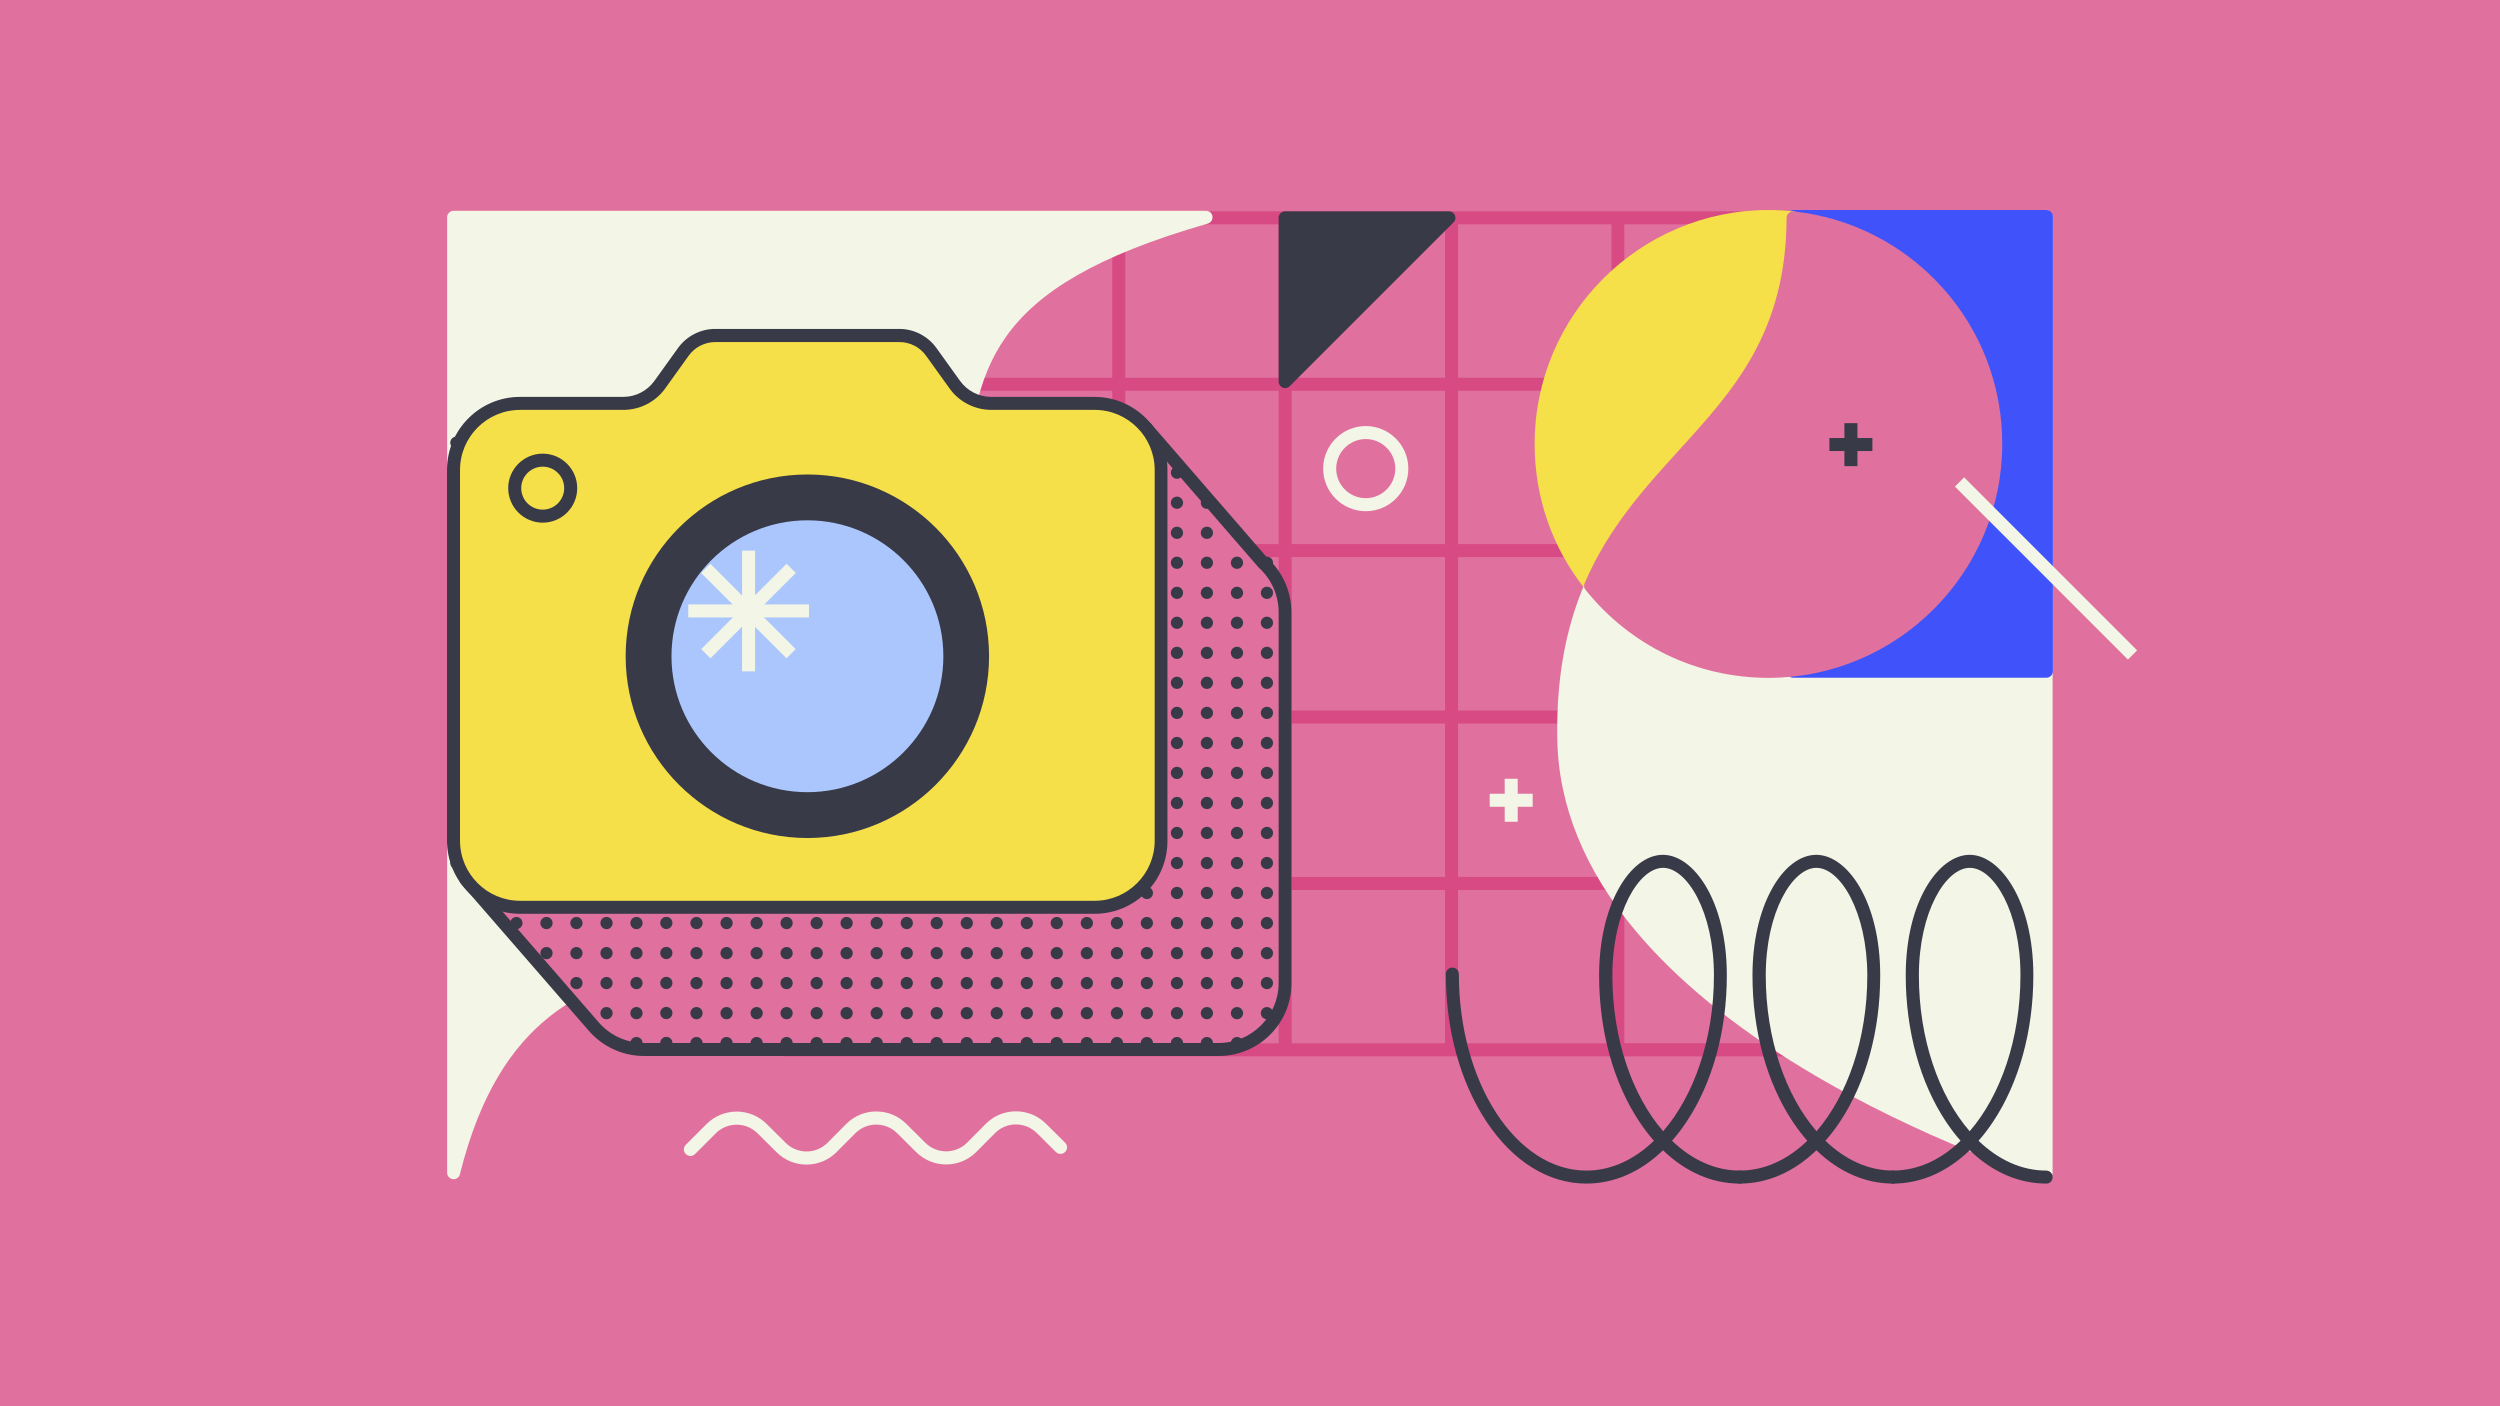 <?xml version="1.0" encoding="utf-8"?>
<!-- Generator: Adobe Illustrator 22.0.1, SVG Export Plug-In . SVG Version: 6.00 Build 0)  -->
<svg version="1.1" id="Layer_1" xmlns="http://www.w3.org/2000/svg" xmlns:xlink="http://www.w3.org/1999/xlink" x="0px" y="0px" viewBox="0 0 1920 1080" style="enable-background:new 0 0 1920 1080;" xml:space="preserve">

<rect y="0" width="1920" height="1080" style="fill:#E0719E;"/>
<g>
	<g>
		<path d="M1370.3,162.3h-127.8h-127.8H987H859.2H731.4H603.6c-2.8,0-5,2.2-5,5v127.8v127.8v127.8v127.8v127.8
			c0,2.8,2.2,5,5,5h127.8h127.8H987h127.8h127.8h127.8c2.8,0,5-2.2,5-5V678.5V550.7V422.9V295.1V167.3
			C1375.3,164.6,1373.1,162.3,1370.3,162.3z M1365.3,417.9h-117.8V300.1h117.8V417.9z M1365.3,545.7h-117.8V427.9h117.8V545.7z
			 M608.6,427.9h117.8v117.8H608.6V427.9z M736.4,427.9h117.8v117.8H736.4V427.9z M864.2,427.9H982v117.8H864.2V427.9z M992,427.9
			h117.8v117.8H992V427.9z M1119.8,427.9h117.8v117.8h-117.8V427.9z M1237.6,417.9h-117.8V300.1h117.8V417.9z M1109.8,417.9H992
			V300.1h117.8V417.9z M982,417.9H864.2V300.1H982V417.9z M854.2,417.9H736.4V300.1h117.8V417.9z M726.4,417.9H608.6V300.1h117.8
			L726.4,417.9L726.4,417.9z M608.6,555.7h117.8v117.8H608.6V555.7z M736.4,555.7h117.8v117.8H736.4V555.7z M864.2,555.7H982v117.8
			H864.2V555.7z M992,555.7h117.8v117.8H992V555.7z M1119.8,555.7h117.8v117.8h-117.8V555.7z M1247.6,555.7h117.8v117.8h-117.8
			V555.7z M1365.3,290.1h-117.8V172.3h117.8V290.1z M1237.6,290.1h-117.8V172.3h117.8V290.1z M1109.8,290.1H992V172.3h117.8V290.1z
			 M982,290.1H864.2V172.3H982V290.1z M854.2,290.1H736.4V172.3h117.8V290.1z M608.6,172.3h117.8v117.8H608.6V172.3z M608.6,683.5
			h117.8v117.8H608.6V683.5z M736.4,683.5h117.8v117.8H736.4V683.5z M864.2,683.5H982v117.8H864.2V683.5z M992,683.5h117.8v117.8
			H992V683.5z M1119.8,683.5h117.8v117.8h-117.8V683.5z M1365.3,801.2h-117.8V683.5h117.8V801.2z" style="fill:#D74A83;"/>
		<path d="M931.2,166.2c-0.3-2.5-2.5-4.3-5-4.3H348.4c-2.8,0-5,2.2-5,5v733.7c0,2.5,1.9,4.7,4.4,5c0.2,0,0.4,0,0.6,0
			c2.3,0,4.3-1.5,4.8-3.8c31.1-124.3,98.3-144.2,163.3-163.5c40.6-12.1,79-23.5,107.5-58.7c100.7-124.8,109.6-222,116.7-300
			c8.7-95.4,14.5-158.5,186.9-207.9C930,171,931.5,168.6,931.2,166.2z" style="fill:#F3F6E6;"/>
		<g>
			<g>
				<rect x="1155.6" y="598.1" width="10" height="33" style="fill:#F3F6E6;"/>
			</g>
			<g>
				<rect x="1144.1" y="609.6" width="33" height="10" style="fill:#F3F6E6;"/>
			</g>
		</g>
		<g>
			<g>
				<path d="M970.3,432.4l-90.1-103.9L808,376.4c-5.7-6-13.6-9.5-22-9.5H644.6c-9.7,0-18.9,4.7-24.5,12.6L602,404.7
					c-6.5,9-16.9,14.4-28,14.4h-79.3c-28.2,0-51.1,22.9-51.1,51.1v148l-85.9,57l97.5,112.2l0,0c9.4,11.4,23.6,18.7,39.5,18.7H936
					c28.2,0,51.1-22.9,51.1-51.1V470.2C987,455.2,980.5,441.7,970.3,432.4z" style="fill:#E0719E;"/>
				<path d="M935.9,811H494.6c-16.8,0-32.6-7.5-43.3-20.4l-97.4-112.1c-0.9-1.1-1.4-2.5-1.2-4s1-2.7,2.2-3.5l83.6-55.5
					V470.2c0-30.9,25.1-56.1,56.1-56.1H574c9.5,0,18.4-4.6,23.9-12.3l18.1-25.2c6.6-9.2,17.3-14.7,28.6-14.7h141.3
					c8.2,0,16.2,2.9,22.5,8.1l68.9-45.7c2.1-1.4,4.9-1,6.5,0.9l89.9,103.7c11.5,10.6,18.1,25.6,18.1,41.3V755
					C992,785.9,966.8,811,935.9,811z M365.2,676.2l93.7,107.9l0.1,0.1c8.8,10.7,21.8,16.8,35.6,16.8h441.3
					c25.4,0,46.1-20.7,46.1-46.1V470.2c0-13-5.5-25.4-15.1-34.1c-0.1-0.1-0.3-0.3-0.4-0.4l-87.2-100.6l-68.6,45.5
					c-2,1.3-4.7,1-6.4-0.7c-4.7-5-11.4-7.9-18.3-7.9H644.6c-8.1,0-15.8,3.9-20.5,10.5L606,407.7c-7.4,10.3-19.4,16.4-32.1,16.4
					h-79.3c-25.4,0-46.1,20.7-46.1,46.1v148c0,1.7-0.8,3.2-2.2,4.2L365.2,676.2z" style="fill:#383A48;"/>
			</g>
			<g>
				<g>
					<circle cx="973" cy="432.2" r="4.7" style="fill:#383A48;"/>
				</g>
			</g>
			<g>
				<g>
					<circle cx="973" cy="455.3" r="4.7" style="fill:#383A48;"/>
				</g>
			</g>
			<g>
				<g>
					<circle cx="973" cy="478.3" r="4.7" style="fill:#383A48;"/>
				</g>
			</g>
			<g>
				<g>
					<circle cx="973" cy="501.4" r="4.7" style="fill:#383A48;"/>
				</g>
			</g>
			<g>
				<g>
					<circle cx="973" cy="524.4" r="4.7" style="fill:#383A48;"/>
				</g>
			</g>
			<g>
				<g>
					<circle cx="973" cy="547.5" r="4.7" style="fill:#383A48;"/>
				</g>
			</g>
			<g>
				<g>
					<circle cx="973" cy="570.6" r="4.7" style="fill:#383A48;"/>
				</g>
			</g>
			<g>
				<g>
					<circle cx="973" cy="593.6" r="4.7" style="fill:#383A48;"/>
				</g>
			</g>
			<g>
				<g>
					<circle cx="973" cy="616.7" r="4.7" style="fill:#383A48;"/>
				</g>
			</g>
			<g>
				<g>
					<circle cx="973" cy="639.7" r="4.7" style="fill:#383A48;"/>
				</g>
			</g>
			<g>
				<g>
					<circle cx="973" cy="662.8" r="4.7" style="fill:#383A48;"/>
				</g>
			</g>
			<g>
				<g>
					<circle cx="973" cy="685.8" r="4.7" style="fill:#383A48;"/>
				</g>
			</g>
			<g>
				<g>
					<circle cx="973" cy="708.9" r="4.7" style="fill:#383A48;"/>
				</g>
			</g>
			<g>
				<g>
					<circle cx="973" cy="732" r="4.7" style="fill:#383A48;"/>
				</g>
			</g>
			<g>
				<g>
					<circle cx="973" cy="755" r="4.7" style="fill:#383A48;"/>
				</g>
			</g>
			<g>
				<g>
					<circle cx="973" cy="778.1" r="4.7" style="fill:#383A48;"/>
				</g>
			</g>
			<g>
				<g>
					<circle cx="950" cy="409.2" r="4.7" style="fill:#383A48;"/>
				</g>
			</g>
			<g>
				<g>
					<circle cx="950" cy="432.2" r="4.7" style="fill:#383A48;"/>
				</g>
			</g>
			<g>
				<g>
					<circle cx="950" cy="455.3" r="4.7" style="fill:#383A48;"/>
				</g>
			</g>
			<g>
				<g>
					<circle cx="950" cy="478.3" r="4.7" style="fill:#383A48;"/>
				</g>
			</g>
			<g>
				<g>
					<circle cx="950" cy="501.4" r="4.7" style="fill:#383A48;"/>
				</g>
			</g>
			<g>
				<g>
					<circle cx="950" cy="524.4" r="4.7" style="fill:#383A48;"/>
				</g>
			</g>
			<g>
				<g>
					<circle cx="950" cy="547.5" r="4.7" style="fill:#383A48;"/>
				</g>
			</g>
			<g>
				<g>
					<circle cx="950" cy="570.6" r="4.7" style="fill:#383A48;"/>
				</g>
			</g>
			<g>
				<g>
					<circle cx="950" cy="593.6" r="4.7" style="fill:#383A48;"/>
				</g>
			</g>
			<g>
				<g>
					<circle cx="950" cy="616.7" r="4.7" style="fill:#383A48;"/>
				</g>
			</g>
			<g>
				<g>
					<circle cx="950" cy="639.7" r="4.7" style="fill:#383A48;"/>
				</g>
			</g>
			<g>
				<g>
					<circle cx="950" cy="662.8" r="4.7" style="fill:#383A48;"/>
				</g>
			</g>
			<g>
				<g>
					<circle cx="950" cy="685.8" r="4.7" style="fill:#383A48;"/>
				</g>
			</g>
			<g>
				<g>
					<circle cx="950" cy="708.9" r="4.7" style="fill:#383A48;"/>
				</g>
			</g>
			<g>
				<g>
					<circle cx="950" cy="732" r="4.7" style="fill:#383A48;"/>
				</g>
			</g>
			<g>
				<g>
					<circle cx="950" cy="755" r="4.7" style="fill:#383A48;"/>
				</g>
			</g>
			<g>
				<g>
					<circle cx="950" cy="778.1" r="4.7" style="fill:#383A48;"/>
				</g>
			</g>
			<g>
				<g>
					<circle cx="950" cy="801.1" r="4.7" style="fill:#383A48;"/>
				</g>
			</g>
			<g>
				<g>
					<circle cx="926.9" cy="386.1" r="4.7" style="fill:#383A48;"/>
				</g>
			</g>
			<g>
				<g>
					<circle cx="926.9" cy="409.2" r="4.7" style="fill:#383A48;"/>
				</g>
			</g>
			<g>
				<g>
					<circle cx="926.9" cy="432.2" r="4.7" style="fill:#383A48;"/>
				</g>
			</g>
			<g>
				<g>
					<circle cx="926.9" cy="455.3" r="4.7" style="fill:#383A48;"/>
				</g>
			</g>
			<g>
				<g>
					<circle cx="926.9" cy="478.3" r="4.7" style="fill:#383A48;"/>
				</g>
			</g>
			<g>
				<g>
					<circle cx="926.9" cy="501.4" r="4.7" style="fill:#383A48;"/>
				</g>
			</g>
			<g>
				<g>
					<circle cx="926.9" cy="524.4" r="4.7" style="fill:#383A48;"/>
				</g>
			</g>
			<g>
				<g>
					<circle cx="926.9" cy="547.5" r="4.7" style="fill:#383A48;"/>
				</g>
			</g>
			<g>
				<g>
					<circle cx="926.9" cy="570.6" r="4.7" style="fill:#383A48;"/>
				</g>
			</g>
			<g>
				<g>
					<circle cx="926.9" cy="593.6" r="4.7" style="fill:#383A48;"/>
				</g>
			</g>
			<g>
				<g>
					<circle cx="926.9" cy="616.7" r="4.7" style="fill:#383A48;"/>
				</g>
			</g>
			<g>
				<g>
					<circle cx="926.9" cy="639.7" r="4.7" style="fill:#383A48;"/>
				</g>
			</g>
			<g>
				<g>
					<circle cx="926.9" cy="662.8" r="4.7" style="fill:#383A48;"/>
				</g>
			</g>
			<g>
				<g>
					<circle cx="926.9" cy="685.8" r="4.7" style="fill:#383A48;"/>
				</g>
			</g>
			<g>
				<g>
					<circle cx="926.9" cy="708.9" r="4.7" style="fill:#383A48;"/>
				</g>
			</g>
			<g>
				<g>
					<circle cx="926.9" cy="732" r="4.7" style="fill:#383A48;"/>
				</g>
			</g>
			<g>
				<g>
					<circle cx="926.9" cy="755" r="4.7" style="fill:#383A48;"/>
				</g>
			</g>
			<g>
				<g>
					<circle cx="926.9" cy="778.1" r="4.7" style="fill:#383A48;"/>
				</g>
			</g>
			<g>
				<g>
					<circle cx="926.9" cy="801.1" r="4.7" style="fill:#383A48;"/>
				</g>
			</g>
			<g>
				<g>
					<circle cx="903.9" cy="363" r="4.7" style="fill:#383A48;"/>
				</g>
			</g>
			<g>
				<g>
					<circle cx="903.9" cy="386.1" r="4.7" style="fill:#383A48;"/>
				</g>
			</g>
			<g>
				<g>
					<circle cx="903.9" cy="409.2" r="4.7" style="fill:#383A48;"/>
				</g>
			</g>
			<g>
				<g>
					<circle cx="903.9" cy="432.2" r="4.7" style="fill:#383A48;"/>
				</g>
			</g>
			<g>
				<g>
					<circle cx="903.9" cy="455.3" r="4.7" style="fill:#383A48;"/>
				</g>
			</g>
			<g>
				<g>
					<circle cx="903.9" cy="478.3" r="4.7" style="fill:#383A48;"/>
				</g>
			</g>
			<g>
				<g>
					<circle cx="903.9" cy="501.4" r="4.7" style="fill:#383A48;"/>
				</g>
			</g>
			<g>
				<g>
					<circle cx="903.9" cy="524.4" r="4.7" style="fill:#383A48;"/>
				</g>
			</g>
			<g>
				<g>
					<circle cx="903.9" cy="547.5" r="4.7" style="fill:#383A48;"/>
				</g>
			</g>
			<g>
				<g>
					<circle cx="903.9" cy="570.6" r="4.7" style="fill:#383A48;"/>
				</g>
			</g>
			<g>
				<g>
					<circle cx="903.9" cy="593.6" r="4.7" style="fill:#383A48;"/>
				</g>
			</g>
			<g>
				<g>
					<circle cx="903.9" cy="616.7" r="4.7" style="fill:#383A48;"/>
				</g>
			</g>
			<g>
				<g>
					<circle cx="903.9" cy="639.7" r="4.7" style="fill:#383A48;"/>
				</g>
			</g>
			<g>
				<g>
					<circle cx="903.9" cy="662.8" r="4.7" style="fill:#383A48;"/>
				</g>
			</g>
			<g>
				<g>
					<circle cx="903.9" cy="685.8" r="4.7" style="fill:#383A48;"/>
				</g>
			</g>
			<g>
				<g>
					<circle cx="903.9" cy="708.9" r="4.7" style="fill:#383A48;"/>
				</g>
			</g>
			<g>
				<g>
					<circle cx="903.9" cy="732" r="4.7" style="fill:#383A48;"/>
				</g>
			</g>
			<g>
				<g>
					<circle cx="903.9" cy="755" r="4.7" style="fill:#383A48;"/>
				</g>
			</g>
			<g>
				<g>
					<circle cx="903.9" cy="778.1" r="4.7" style="fill:#383A48;"/>
				</g>
			</g>
			<g>
				<g>
					<circle cx="903.9" cy="801.1" r="4.7" style="fill:#383A48;"/>
				</g>
			</g>
			<g>
				<g>
					<circle cx="880.8" cy="340" r="4.7" style="fill:#383A48;"/>
				</g>
			</g>
			<g>
				<g>
					<circle cx="880.8" cy="363" r="4.7" style="fill:#383A48;"/>
				</g>
			</g>
			<g>
				<g>
					<circle cx="880.8" cy="386.1" r="4.7" style="fill:#383A48;"/>
				</g>
			</g>
			<g>
				<g>
					<circle cx="880.8" cy="409.2" r="4.7" style="fill:#383A48;"/>
				</g>
			</g>
			<g>
				<g>
					<circle cx="880.8" cy="432.2" r="4.7" style="fill:#383A48;"/>
				</g>
			</g>
			<g>
				<g>
					<circle cx="880.8" cy="455.3" r="4.7" style="fill:#383A48;"/>
				</g>
			</g>
			<g>
				<g>
					<circle cx="880.8" cy="478.3" r="4.7" style="fill:#383A48;"/>
				</g>
			</g>
			<g>
				<g>
					<circle cx="880.8" cy="501.4" r="4.7" style="fill:#383A48;"/>
				</g>
			</g>
			<g>
				<g>
					<circle cx="880.8" cy="524.4" r="4.7" style="fill:#383A48;"/>
				</g>
			</g>
			<g>
				<g>
					<circle cx="880.8" cy="547.5" r="4.7" style="fill:#383A48;"/>
				</g>
			</g>
			<g>
				<g>
					<circle cx="880.8" cy="570.6" r="4.7" style="fill:#383A48;"/>
				</g>
			</g>
			<g>
				<g>
					<circle cx="880.8" cy="593.6" r="4.7" style="fill:#383A48;"/>
				</g>
			</g>
			<g>
				<g>
					<circle cx="880.8" cy="616.7" r="4.7" style="fill:#383A48;"/>
				</g>
			</g>
			<g>
				<g>
					<circle cx="880.8" cy="639.7" r="4.7" style="fill:#383A48;"/>
				</g>
			</g>
			<g>
				<g>
					<circle cx="880.8" cy="662.8" r="4.7" style="fill:#383A48;"/>
				</g>
			</g>
			<g>
				<g>
					<circle cx="880.8" cy="685.8" r="4.7" style="fill:#383A48;"/>
				</g>
			</g>
			<g>
				<g>
					<circle cx="880.8" cy="708.9" r="4.7" style="fill:#383A48;"/>
				</g>
			</g>
			<g>
				<g>
					<circle cx="880.8" cy="732" r="4.7" style="fill:#383A48;"/>
				</g>
			</g>
			<g>
				<g>
					<circle cx="880.8" cy="755" r="4.7" style="fill:#383A48;"/>
				</g>
			</g>
			<g>
				<g>
					<circle cx="880.8" cy="778.1" r="4.7" style="fill:#383A48;"/>
				</g>
			</g>
			<g>
				<g>
					<circle cx="880.8" cy="801.1" r="4.7" style="fill:#383A48;"/>
				</g>
			</g>
			<g>
				<g>
					<circle cx="857.8" cy="340" r="4.7" style="fill:#383A48;"/>
				</g>
			</g>
			<g>
				<g>
					<circle cx="857.8" cy="363" r="4.7" style="fill:#383A48;"/>
				</g>
			</g>
			<g>
				<g>
					<circle cx="857.8" cy="386.1" r="4.7" style="fill:#383A48;"/>
				</g>
			</g>
			<g>
				<g>
					<circle cx="857.8" cy="409.2" r="4.7" style="fill:#383A48;"/>
				</g>
			</g>
			<g>
				<g>
					<circle cx="857.8" cy="432.2" r="4.7" style="fill:#383A48;"/>
				</g>
			</g>
			<g>
				<g>
					<circle cx="857.8" cy="455.3" r="4.7" style="fill:#383A48;"/>
				</g>
			</g>
			<g>
				<g>
					<circle cx="857.8" cy="478.3" r="4.7" style="fill:#383A48;"/>
				</g>
			</g>
			<g>
				<g>
					<circle cx="857.8" cy="501.4" r="4.7" style="fill:#383A48;"/>
				</g>
			</g>
			<g>
				<g>
					<circle cx="857.8" cy="524.4" r="4.7" style="fill:#383A48;"/>
				</g>
			</g>
			<g>
				<g>
					<circle cx="857.8" cy="547.5" r="4.7" style="fill:#383A48;"/>
				</g>
			</g>
			<g>
				<g>
					<circle cx="857.8" cy="570.6" r="4.7" style="fill:#383A48;"/>
				</g>
			</g>
			<g>
				<g>
					<circle cx="857.8" cy="593.6" r="4.7" style="fill:#383A48;"/>
				</g>
			</g>
			<g>
				<g>
					<circle cx="857.8" cy="616.7" r="4.7" style="fill:#383A48;"/>
				</g>
			</g>
			<g>
				<g>
					<circle cx="857.8" cy="639.7" r="4.7" style="fill:#383A48;"/>
				</g>
			</g>
			<g>
				<g>
					<circle cx="857.8" cy="662.8" r="4.7" style="fill:#383A48;"/>
				</g>
			</g>
			<g>
				<g>
					<circle cx="857.8" cy="685.8" r="4.7" style="fill:#383A48;"/>
				</g>
			</g>
			<g>
				<g>
					<circle cx="857.8" cy="708.9" r="4.7" style="fill:#383A48;"/>
				</g>
			</g>
			<g>
				<g>
					<circle cx="857.8" cy="732" r="4.7" style="fill:#383A48;"/>
				</g>
			</g>
			<g>
				<g>
					<circle cx="857.8" cy="755" r="4.7" style="fill:#383A48;"/>
				</g>
			</g>
			<g>
				<g>
					<circle cx="857.8" cy="778.1" r="4.7" style="fill:#383A48;"/>
				</g>
			</g>
			<g>
				<g>
					<circle cx="857.8" cy="801.1" r="4.7" style="fill:#383A48;"/>
				</g>
			</g>
			<g>
				<g>
					<circle cx="834.7" cy="340" r="4.7" style="fill:#383A48;"/>
				</g>
			</g>
			<g>
				<g>
					<circle cx="834.7" cy="363" r="4.7" style="fill:#383A48;"/>
				</g>
			</g>
			<g>
				<g>
					<circle cx="834.7" cy="386.1" r="4.7" style="fill:#383A48;"/>
				</g>
			</g>
			<g>
				<g>
					<circle cx="834.7" cy="409.2" r="4.7" style="fill:#383A48;"/>
				</g>
			</g>
			<g>
				<g>
					<circle cx="834.7" cy="432.2" r="4.7" style="fill:#383A48;"/>
				</g>
			</g>
			<g>
				<g>
					<circle cx="834.7" cy="455.3" r="4.7" style="fill:#383A48;"/>
				</g>
			</g>
			<g>
				<g>
					<circle cx="834.7" cy="478.3" r="4.7" style="fill:#383A48;"/>
				</g>
			</g>
			<g>
				<g>
					<circle cx="834.7" cy="501.4" r="4.7" style="fill:#383A48;"/>
				</g>
			</g>
			<g>
				<g>
					<circle cx="834.7" cy="524.4" r="4.7" style="fill:#383A48;"/>
				</g>
			</g>
			<g>
				<g>
					<circle cx="834.7" cy="547.5" r="4.7" style="fill:#383A48;"/>
				</g>
			</g>
			<g>
				<g>
					<circle cx="834.7" cy="570.6" r="4.7" style="fill:#383A48;"/>
				</g>
			</g>
			<g>
				<g>
					<circle cx="834.7" cy="593.6" r="4.7" style="fill:#383A48;"/>
				</g>
			</g>
			<g>
				<g>
					<circle cx="834.7" cy="616.7" r="4.7" style="fill:#383A48;"/>
				</g>
			</g>
			<g>
				<g>
					<circle cx="834.7" cy="639.7" r="4.7" style="fill:#383A48;"/>
				</g>
			</g>
			<g>
				<g>
					<circle cx="834.7" cy="662.8" r="4.7" style="fill:#383A48;"/>
				</g>
			</g>
			<g>
				<g>
					<circle cx="834.7" cy="685.8" r="4.7" style="fill:#383A48;"/>
				</g>
			</g>
			<g>
				<g>
					<circle cx="834.7" cy="708.9" r="4.7" style="fill:#383A48;"/>
				</g>
			</g>
			<g>
				<g>
					<circle cx="834.7" cy="732" r="4.7" style="fill:#383A48;"/>
				</g>
			</g>
			<g>
				<g>
					<circle cx="834.7" cy="755" r="4.7" style="fill:#383A48;"/>
				</g>
			</g>
			<g>
				<g>
					<circle cx="834.7" cy="778.1" r="4.7" style="fill:#383A48;"/>
				</g>
			</g>
			<g>
				<g>
					<circle cx="834.7" cy="801.1" r="4.7" style="fill:#383A48;"/>
				</g>
			</g>
			<g>
				<g>
					<circle cx="811.6" cy="340" r="4.7" style="fill:#383A48;"/>
				</g>
			</g>
			<g>
				<g>
					<circle cx="811.6" cy="363" r="4.7" style="fill:#383A48;"/>
				</g>
			</g>
			<g>
				<g>
					<circle cx="811.6" cy="386.1" r="4.7" style="fill:#383A48;"/>
				</g>
			</g>
			<g>
				<g>
					<circle cx="811.6" cy="409.2" r="4.7" style="fill:#383A48;"/>
				</g>
			</g>
			<g>
				<g>
					<circle cx="811.6" cy="432.2" r="4.7" style="fill:#383A48;"/>
				</g>
			</g>
			<g>
				<g>
					<circle cx="811.6" cy="455.3" r="4.7" style="fill:#383A48;"/>
				</g>
			</g>
			<g>
				<g>
					<circle cx="811.6" cy="478.3" r="4.7" style="fill:#383A48;"/>
				</g>
			</g>
			<g>
				<g>
					<circle cx="811.6" cy="501.4" r="4.7" style="fill:#383A48;"/>
				</g>
			</g>
			<g>
				<g>
					<circle cx="811.6" cy="524.4" r="4.7" style="fill:#383A48;"/>
				</g>
			</g>
			<g>
				<g>
					<circle cx="811.6" cy="547.5" r="4.7" style="fill:#383A48;"/>
				</g>
			</g>
			<g>
				<g>
					<circle cx="811.6" cy="570.6" r="4.7" style="fill:#383A48;"/>
				</g>
			</g>
			<g>
				<g>
					<circle cx="811.6" cy="593.6" r="4.7" style="fill:#383A48;"/>
				</g>
			</g>
			<g>
				<g>
					<circle cx="811.6" cy="616.7" r="4.7" style="fill:#383A48;"/>
				</g>
			</g>
			<g>
				<g>
					<circle cx="811.6" cy="639.7" r="4.7" style="fill:#383A48;"/>
				</g>
			</g>
			<g>
				<g>
					<circle cx="811.6" cy="662.8" r="4.7" style="fill:#383A48;"/>
				</g>
			</g>
			<g>
				<g>
					<circle cx="811.6" cy="685.8" r="4.7" style="fill:#383A48;"/>
				</g>
			</g>
			<g>
				<g>
					<circle cx="811.6" cy="708.9" r="4.7" style="fill:#383A48;"/>
				</g>
			</g>
			<g>
				<g>
					<circle cx="811.6" cy="732" r="4.7" style="fill:#383A48;"/>
				</g>
			</g>
			<g>
				<g>
					<circle cx="811.6" cy="755" r="4.7" style="fill:#383A48;"/>
				</g>
			</g>
			<g>
				<g>
					<circle cx="811.6" cy="778.1" r="4.7" style="fill:#383A48;"/>
				</g>
			</g>
			<g>
				<g>
					<circle cx="811.6" cy="801.1" r="4.7" style="fill:#383A48;"/>
				</g>
			</g>
			<g>
				<g>
					<circle cx="788.6" cy="340" r="4.7" style="fill:#383A48;"/>
				</g>
			</g>
			<g>
				<g>
					<circle cx="788.6" cy="363" r="4.7" style="fill:#383A48;"/>
				</g>
			</g>
			<g>
				<g>
					<circle cx="788.6" cy="386.1" r="4.7" style="fill:#383A48;"/>
				</g>
			</g>
			<g>
				<g>
					<circle cx="788.6" cy="409.2" r="4.7" style="fill:#383A48;"/>
				</g>
			</g>
			<g>
				<g>
					<circle cx="788.6" cy="432.2" r="4.7" style="fill:#383A48;"/>
				</g>
			</g>
			<g>
				<g>
					<circle cx="788.6" cy="455.3" r="4.7" style="fill:#383A48;"/>
				</g>
			</g>
			<g>
				<g>
					<circle cx="788.6" cy="478.3" r="4.7" style="fill:#383A48;"/>
				</g>
			</g>
			<g>
				<g>
					<circle cx="788.6" cy="501.4" r="4.7" style="fill:#383A48;"/>
				</g>
			</g>
			<g>
				<g>
					<circle cx="788.6" cy="524.4" r="4.7" style="fill:#383A48;"/>
				</g>
			</g>
			<g>
				<g>
					<circle cx="788.6" cy="547.5" r="4.7" style="fill:#383A48;"/>
				</g>
			</g>
			<g>
				<g>
					<circle cx="788.6" cy="570.6" r="4.7" style="fill:#383A48;"/>
				</g>
			</g>
			<g>
				<g>
					<circle cx="788.6" cy="593.6" r="4.7" style="fill:#383A48;"/>
				</g>
			</g>
			<g>
				<g>
					<circle cx="788.6" cy="616.7" r="4.7" style="fill:#383A48;"/>
				</g>
			</g>
			<g>
				<g>
					<circle cx="788.6" cy="639.7" r="4.7" style="fill:#383A48;"/>
				</g>
			</g>
			<g>
				<g>
					<circle cx="788.6" cy="662.8" r="4.7" style="fill:#383A48;"/>
				</g>
			</g>
			<g>
				<g>
					<circle cx="788.6" cy="685.8" r="4.7" style="fill:#383A48;"/>
				</g>
			</g>
			<g>
				<g>
					<circle cx="788.6" cy="708.9" r="4.7" style="fill:#383A48;"/>
				</g>
			</g>
			<g>
				<g>
					<circle cx="788.6" cy="732" r="4.7" style="fill:#383A48;"/>
				</g>
			</g>
			<g>
				<g>
					<circle cx="788.6" cy="755" r="4.7" style="fill:#383A48;"/>
				</g>
			</g>
			<g>
				<g>
					<circle cx="788.6" cy="778.1" r="4.7" style="fill:#383A48;"/>
				</g>
			</g>
			<g>
				<g>
					<circle cx="788.6" cy="801.1" r="4.7" style="fill:#383A48;"/>
				</g>
			</g>
			<g>
				<g>
					<circle cx="765.5" cy="340" r="4.7" style="fill:#383A48;"/>
				</g>
			</g>
			<g>
				<g>
					<circle cx="765.5" cy="363" r="4.7" style="fill:#383A48;"/>
				</g>
			</g>
			<g>
				<g>
					<circle cx="765.5" cy="386.1" r="4.7" style="fill:#383A48;"/>
				</g>
			</g>
			<g>
				<g>
					<circle cx="765.5" cy="409.2" r="4.7" style="fill:#383A48;"/>
				</g>
			</g>
			<g>
				<g>
					<circle cx="765.5" cy="432.2" r="4.7" style="fill:#383A48;"/>
				</g>
			</g>
			<g>
				<g>
					<circle cx="765.5" cy="455.3" r="4.7" style="fill:#383A48;"/>
				</g>
			</g>
			<g>
				<g>
					<circle cx="765.5" cy="478.3" r="4.7" style="fill:#383A48;"/>
				</g>
			</g>
			<g>
				<g>
					<circle cx="765.5" cy="501.4" r="4.7" style="fill:#383A48;"/>
				</g>
			</g>
			<g>
				<g>
					<circle cx="765.5" cy="524.4" r="4.7" style="fill:#383A48;"/>
				</g>
			</g>
			<g>
				<g>
					<circle cx="765.5" cy="547.5" r="4.7" style="fill:#383A48;"/>
				</g>
			</g>
			<g>
				<g>
					<circle cx="765.5" cy="570.6" r="4.7" style="fill:#383A48;"/>
				</g>
			</g>
			<g>
				<g>
					<circle cx="765.5" cy="593.6" r="4.7" style="fill:#383A48;"/>
				</g>
			</g>
			<g>
				<g>
					<circle cx="765.5" cy="616.7" r="4.7" style="fill:#383A48;"/>
				</g>
			</g>
			<g>
				<g>
					<circle cx="765.5" cy="639.7" r="4.7" style="fill:#383A48;"/>
				</g>
			</g>
			<g>
				<g>
					<circle cx="765.5" cy="662.8" r="4.7" style="fill:#383A48;"/>
				</g>
			</g>
			<g>
				<g>
					<circle cx="765.5" cy="685.8" r="4.7" style="fill:#383A48;"/>
				</g>
			</g>
			<g>
				<g>
					<circle cx="765.5" cy="708.9" r="4.7" style="fill:#383A48;"/>
				</g>
			</g>
			<g>
				<g>
					<circle cx="765.5" cy="732" r="4.7" style="fill:#383A48;"/>
				</g>
			</g>
			<g>
				<g>
					<circle cx="765.5" cy="755" r="4.7" style="fill:#383A48;"/>
				</g>
			</g>
			<g>
				<g>
					<circle cx="765.5" cy="778.1" r="4.7" style="fill:#383A48;"/>
				</g>
			</g>
			<g>
				<g>
					<circle cx="765.5" cy="801.1" r="4.7" style="fill:#383A48;"/>
				</g>
			</g>
			<g>
				<g>
					<circle cx="742.5" cy="340" r="4.7" style="fill:#383A48;"/>
				</g>
			</g>
			<g>
				<g>
					<circle cx="742.5" cy="363" r="4.7" style="fill:#383A48;"/>
				</g>
			</g>
			<g>
				<g>
					<circle cx="742.5" cy="386.1" r="4.7" style="fill:#383A48;"/>
				</g>
			</g>
			<g>
				<g>
					<circle cx="742.5" cy="409.2" r="4.7" style="fill:#383A48;"/>
				</g>
			</g>
			<g>
				<g>
					<circle cx="742.5" cy="432.2" r="4.7" style="fill:#383A48;"/>
				</g>
			</g>
			<g>
				<g>
					<circle cx="742.5" cy="455.3" r="4.7" style="fill:#383A48;"/>
				</g>
			</g>
			<g>
				<g>
					<circle cx="742.5" cy="478.3" r="4.7" style="fill:#383A48;"/>
				</g>
			</g>
			<g>
				<g>
					<circle cx="742.5" cy="501.4" r="4.7" style="fill:#383A48;"/>
				</g>
			</g>
			<g>
				<g>
					<circle cx="742.5" cy="524.4" r="4.7" style="fill:#383A48;"/>
				</g>
			</g>
			<g>
				<g>
					<circle cx="742.5" cy="547.5" r="4.7" style="fill:#383A48;"/>
				</g>
			</g>
			<g>
				<g>
					<circle cx="742.5" cy="570.6" r="4.7" style="fill:#383A48;"/>
				</g>
			</g>
			<g>
				<g>
					<circle cx="742.5" cy="593.6" r="4.7" style="fill:#383A48;"/>
				</g>
			</g>
			<g>
				<g>
					<circle cx="742.5" cy="616.7" r="4.7" style="fill:#383A48;"/>
				</g>
			</g>
			<g>
				<g>
					<circle cx="742.5" cy="639.7" r="4.7" style="fill:#383A48;"/>
				</g>
			</g>
			<g>
				<g>
					<circle cx="742.5" cy="662.8" r="4.7" style="fill:#383A48;"/>
				</g>
			</g>
			<g>
				<g>
					<circle cx="742.5" cy="685.8" r="4.7" style="fill:#383A48;"/>
				</g>
			</g>
			<g>
				<g>
					<circle cx="742.5" cy="708.9" r="4.7" style="fill:#383A48;"/>
				</g>
			</g>
			<g>
				<g>
					<circle cx="742.5" cy="732" r="4.7" style="fill:#383A48;"/>
				</g>
			</g>
			<g>
				<g>
					<circle cx="742.5" cy="755" r="4.7" style="fill:#383A48;"/>
				</g>
			</g>
			<g>
				<g>
					<circle cx="742.5" cy="778.1" r="4.7" style="fill:#383A48;"/>
				</g>
			</g>
			<g>
				<g>
					<circle cx="742.5" cy="801.1" r="4.7" style="fill:#383A48;"/>
				</g>
			</g>
			<g>
				<g>
					<circle cx="719.4" cy="340" r="4.7" style="fill:#383A48;"/>
				</g>
			</g>
			<g>
				<g>
					<circle cx="719.4" cy="363" r="4.7" style="fill:#383A48;"/>
				</g>
			</g>
			<g>
				<g>
					<circle cx="719.4" cy="386.1" r="4.7" style="fill:#383A48;"/>
				</g>
			</g>
			<g>
				<g>
					<circle cx="719.4" cy="409.2" r="4.7" style="fill:#383A48;"/>
				</g>
			</g>
			<g>
				<g>
					<circle cx="719.4" cy="432.2" r="4.7" style="fill:#383A48;"/>
				</g>
			</g>
			<g>
				<g>
					<circle cx="719.4" cy="455.3" r="4.7" style="fill:#383A48;"/>
				</g>
			</g>
			<g>
				<g>
					<circle cx="719.4" cy="478.3" r="4.7" style="fill:#383A48;"/>
				</g>
			</g>
			<g>
				<g>
					<circle cx="719.4" cy="501.4" r="4.7" style="fill:#383A48;"/>
				</g>
			</g>
			<g>
				<g>
					<circle cx="719.4" cy="524.4" r="4.7" style="fill:#383A48;"/>
				</g>
			</g>
			<g>
				<g>
					<circle cx="719.4" cy="547.5" r="4.7" style="fill:#383A48;"/>
				</g>
			</g>
			<g>
				<g>
					<circle cx="719.4" cy="570.6" r="4.7" style="fill:#383A48;"/>
				</g>
			</g>
			<g>
				<g>
					<circle cx="719.4" cy="593.6" r="4.7" style="fill:#383A48;"/>
				</g>
			</g>
			<g>
				<g>
					<circle cx="719.4" cy="616.7" r="4.7" style="fill:#383A48;"/>
				</g>
			</g>
			<g>
				<g>
					<circle cx="719.4" cy="639.7" r="4.7" style="fill:#383A48;"/>
				</g>
			</g>
			<g>
				<g>
					<circle cx="719.4" cy="662.8" r="4.7" style="fill:#383A48;"/>
				</g>
			</g>
			<g>
				<g>
					<circle cx="719.4" cy="685.8" r="4.7" style="fill:#383A48;"/>
				</g>
			</g>
			<g>
				<g>
					<circle cx="719.4" cy="708.9" r="4.7" style="fill:#383A48;"/>
				</g>
			</g>
			<g>
				<g>
					<circle cx="719.4" cy="732" r="4.7" style="fill:#383A48;"/>
				</g>
			</g>
			<g>
				<g>
					<circle cx="719.4" cy="755" r="4.7" style="fill:#383A48;"/>
				</g>
			</g>
			<g>
				<g>
					<circle cx="719.4" cy="778.1" r="4.7" style="fill:#383A48;"/>
				</g>
			</g>
			<g>
				<g>
					<circle cx="719.4" cy="801.1" r="4.7" style="fill:#383A48;"/>
				</g>
			</g>
			<g>
				<g>
					<circle cx="696.4" cy="340" r="4.7" style="fill:#383A48;"/>
				</g>
			</g>
			<g>
				<g>
					<circle cx="696.4" cy="363" r="4.7" style="fill:#383A48;"/>
				</g>
			</g>
			<g>
				<g>
					<circle cx="696.4" cy="386.1" r="4.7" style="fill:#383A48;"/>
				</g>
			</g>
			<g>
				<g>
					<circle cx="696.4" cy="409.2" r="4.7" style="fill:#383A48;"/>
				</g>
			</g>
			<g>
				<g>
					<circle cx="696.4" cy="432.2" r="4.7" style="fill:#383A48;"/>
				</g>
			</g>
			<g>
				<g>
					<circle cx="696.4" cy="455.3" r="4.7" style="fill:#383A48;"/>
				</g>
			</g>
			<g>
				<g>
					<circle cx="696.4" cy="478.3" r="4.7" style="fill:#383A48;"/>
				</g>
			</g>
			<g>
				<g>
					<circle cx="696.4" cy="501.4" r="4.7" style="fill:#383A48;"/>
				</g>
			</g>
			<g>
				<g>
					<circle cx="696.4" cy="524.4" r="4.7" style="fill:#383A48;"/>
				</g>
			</g>
			<g>
				<g>
					<circle cx="696.4" cy="547.5" r="4.7" style="fill:#383A48;"/>
				</g>
			</g>
			<g>
				<g>
					<circle cx="696.4" cy="570.6" r="4.7" style="fill:#383A48;"/>
				</g>
			</g>
			<g>
				<g>
					<circle cx="696.4" cy="593.6" r="4.7" style="fill:#383A48;"/>
				</g>
			</g>
			<g>
				<g>
					<circle cx="696.4" cy="616.7" r="4.7" style="fill:#383A48;"/>
				</g>
			</g>
			<g>
				<g>
					<circle cx="696.4" cy="639.7" r="4.7" style="fill:#383A48;"/>
				</g>
			</g>
			<g>
				<g>
					<circle cx="696.4" cy="662.8" r="4.7" style="fill:#383A48;"/>
				</g>
			</g>
			<g>
				<g>
					<circle cx="696.4" cy="685.8" r="4.7" style="fill:#383A48;"/>
				</g>
			</g>
			<g>
				<g>
					<circle cx="696.4" cy="708.9" r="4.7" style="fill:#383A48;"/>
				</g>
			</g>
			<g>
				<g>
					<circle cx="696.4" cy="732" r="4.7" style="fill:#383A48;"/>
				</g>
			</g>
			<g>
				<g>
					<circle cx="696.4" cy="755" r="4.7" style="fill:#383A48;"/>
				</g>
			</g>
			<g>
				<g>
					<circle cx="696.4" cy="778.1" r="4.7" style="fill:#383A48;"/>
				</g>
			</g>
			<g>
				<g>
					<circle cx="696.4" cy="801.1" r="4.7" style="fill:#383A48;"/>
				</g>
			</g>
			<g>
				<g>
					<circle cx="673.3" cy="340" r="4.7" style="fill:#383A48;"/>
				</g>
			</g>
			<g>
				<g>
					<circle cx="673.3" cy="363" r="4.7" style="fill:#383A48;"/>
				</g>
			</g>
			<g>
				<g>
					<circle cx="673.3" cy="386.1" r="4.7" style="fill:#383A48;"/>
				</g>
			</g>
			<g>
				<g>
					<circle cx="673.3" cy="409.2" r="4.7" style="fill:#383A48;"/>
				</g>
			</g>
			<g>
				<g>
					<circle cx="673.3" cy="432.2" r="4.7" style="fill:#383A48;"/>
				</g>
			</g>
			<g>
				<g>
					<circle cx="673.3" cy="455.3" r="4.7" style="fill:#383A48;"/>
				</g>
			</g>
			<g>
				<g>
					<circle cx="673.3" cy="478.3" r="4.7" style="fill:#383A48;"/>
				</g>
			</g>
			<g>
				<g>
					<circle cx="673.3" cy="501.4" r="4.7" style="fill:#383A48;"/>
				</g>
			</g>
			<g>
				<g>
					<circle cx="673.3" cy="524.4" r="4.7" style="fill:#383A48;"/>
				</g>
			</g>
			<g>
				<g>
					<circle cx="673.3" cy="547.5" r="4.7" style="fill:#383A48;"/>
				</g>
			</g>
			<g>
				<g>
					<circle cx="673.3" cy="570.6" r="4.7" style="fill:#383A48;"/>
				</g>
			</g>
			<g>
				<g>
					<circle cx="673.3" cy="593.6" r="4.7" style="fill:#383A48;"/>
				</g>
			</g>
			<g>
				<g>
					<circle cx="673.3" cy="616.7" r="4.7" style="fill:#383A48;"/>
				</g>
			</g>
			<g>
				<g>
					<circle cx="673.3" cy="639.7" r="4.7" style="fill:#383A48;"/>
				</g>
			</g>
			<g>
				<g>
					<circle cx="673.3" cy="662.8" r="4.7" style="fill:#383A48;"/>
				</g>
			</g>
			<g>
				<g>
					<circle cx="673.3" cy="685.8" r="4.7" style="fill:#383A48;"/>
				</g>
			</g>
			<g>
				<g>
					<circle cx="673.3" cy="708.9" r="4.7" style="fill:#383A48;"/>
				</g>
			</g>
			<g>
				<g>
					<circle cx="673.3" cy="732" r="4.7" style="fill:#383A48;"/>
				</g>
			</g>
			<g>
				<g>
					<circle cx="673.3" cy="755" r="4.7" style="fill:#383A48;"/>
				</g>
			</g>
			<g>
				<g>
					<circle cx="673.3" cy="778.1" r="4.7" style="fill:#383A48;"/>
				</g>
			</g>
			<g>
				<g>
					<circle cx="673.3" cy="801.1" r="4.7" style="fill:#383A48;"/>
				</g>
			</g>
			<g>
				<g>
					<circle cx="650.2" cy="340" r="4.7" style="fill:#383A48;"/>
				</g>
			</g>
			<g>
				<g>
					<circle cx="650.2" cy="363" r="4.7" style="fill:#383A48;"/>
				</g>
			</g>
			<g>
				<g>
					<circle cx="650.2" cy="386.1" r="4.7" style="fill:#383A48;"/>
				</g>
			</g>
			<g>
				<g>
					<circle cx="650.2" cy="409.2" r="4.7" style="fill:#383A48;"/>
				</g>
			</g>
			<g>
				<g>
					<circle cx="650.2" cy="432.2" r="4.7" style="fill:#383A48;"/>
				</g>
			</g>
			<g>
				<g>
					<circle cx="650.2" cy="455.3" r="4.7" style="fill:#383A48;"/>
				</g>
			</g>
			<g>
				<g>
					<circle cx="650.2" cy="478.3" r="4.7" style="fill:#383A48;"/>
				</g>
			</g>
			<g>
				<g>
					<circle cx="650.2" cy="501.4" r="4.7" style="fill:#383A48;"/>
				</g>
			</g>
			<g>
				<g>
					<circle cx="650.2" cy="524.4" r="4.7" style="fill:#383A48;"/>
				</g>
			</g>
			<g>
				<g>
					<circle cx="650.2" cy="547.5" r="4.7" style="fill:#383A48;"/>
				</g>
			</g>
			<g>
				<g>
					<circle cx="650.2" cy="570.6" r="4.7" style="fill:#383A48;"/>
				</g>
			</g>
			<g>
				<g>
					<circle cx="650.2" cy="593.6" r="4.7" style="fill:#383A48;"/>
				</g>
			</g>
			<g>
				<g>
					<circle cx="650.2" cy="616.7" r="4.7" style="fill:#383A48;"/>
				</g>
			</g>
			<g>
				<g>
					<circle cx="650.2" cy="639.7" r="4.7" style="fill:#383A48;"/>
				</g>
			</g>
			<g>
				<g>
					<circle cx="650.2" cy="662.8" r="4.7" style="fill:#383A48;"/>
				</g>
			</g>
			<g>
				<g>
					<circle cx="650.2" cy="685.8" r="4.7" style="fill:#383A48;"/>
				</g>
			</g>
			<g>
				<g>
					<circle cx="650.2" cy="708.9" r="4.7" style="fill:#383A48;"/>
				</g>
			</g>
			<g>
				<g>
					<circle cx="650.2" cy="732" r="4.7" style="fill:#383A48;"/>
				</g>
			</g>
			<g>
				<g>
					<circle cx="650.2" cy="755" r="4.7" style="fill:#383A48;"/>
				</g>
			</g>
			<g>
				<g>
					<circle cx="650.2" cy="778.1" r="4.7" style="fill:#383A48;"/>
				</g>
			</g>
			<g>
				<g>
					<circle cx="650.2" cy="801.1" r="4.7" style="fill:#383A48;"/>
				</g>
			</g>
			<g>
				<g>
					<circle cx="627.2" cy="340" r="4.7" style="fill:#383A48;"/>
				</g>
			</g>
			<g>
				<g>
					<circle cx="627.2" cy="363" r="4.7" style="fill:#383A48;"/>
				</g>
			</g>
			<g>
				<g>
					<circle cx="627.2" cy="386.1" r="4.7" style="fill:#383A48;"/>
				</g>
			</g>
			<g>
				<g>
					<circle cx="627.2" cy="409.2" r="4.7" style="fill:#383A48;"/>
				</g>
			</g>
			<g>
				<g>
					<circle cx="627.2" cy="432.2" r="4.7" style="fill:#383A48;"/>
				</g>
			</g>
			<g>
				<g>
					<circle cx="627.2" cy="455.3" r="4.7" style="fill:#383A48;"/>
				</g>
			</g>
			<g>
				<g>
					<circle cx="627.2" cy="478.3" r="4.7" style="fill:#383A48;"/>
				</g>
			</g>
			<g>
				<g>
					<circle cx="627.2" cy="501.4" r="4.7" style="fill:#383A48;"/>
				</g>
			</g>
			<g>
				<g>
					<circle cx="627.2" cy="524.4" r="4.7" style="fill:#383A48;"/>
				</g>
			</g>
			<g>
				<g>
					<circle cx="627.2" cy="547.5" r="4.7" style="fill:#383A48;"/>
				</g>
			</g>
			<g>
				<g>
					<circle cx="627.2" cy="570.6" r="4.7" style="fill:#383A48;"/>
				</g>
			</g>
			<g>
				<g>
					<circle cx="627.2" cy="593.6" r="4.7" style="fill:#383A48;"/>
				</g>
			</g>
			<g>
				<g>
					<circle cx="627.2" cy="616.7" r="4.7" style="fill:#383A48;"/>
				</g>
			</g>
			<g>
				<g>
					<circle cx="627.2" cy="639.7" r="4.7" style="fill:#383A48;"/>
				</g>
			</g>
			<g>
				<g>
					<circle cx="627.2" cy="662.8" r="4.7" style="fill:#383A48;"/>
				</g>
			</g>
			<g>
				<g>
					<circle cx="627.2" cy="685.8" r="4.7" style="fill:#383A48;"/>
				</g>
			</g>
			<g>
				<g>
					<circle cx="627.2" cy="708.9" r="4.7" style="fill:#383A48;"/>
				</g>
			</g>
			<g>
				<g>
					<circle cx="627.2" cy="732" r="4.7" style="fill:#383A48;"/>
				</g>
			</g>
			<g>
				<g>
					<circle cx="627.2" cy="755" r="4.7" style="fill:#383A48;"/>
				</g>
			</g>
			<g>
				<g>
					<circle cx="627.2" cy="778.1" r="4.7" style="fill:#383A48;"/>
				</g>
			</g>
			<g>
				<g>
					<circle cx="627.2" cy="801.1" r="4.7" style="fill:#383A48;"/>
				</g>
			</g>
			<g>
				<g>
					<circle cx="604.1" cy="340" r="4.7" style="fill:#383A48;"/>
				</g>
			</g>
			<g>
				<g>
					<circle cx="604.1" cy="363" r="4.7" style="fill:#383A48;"/>
				</g>
			</g>
			<g>
				<g>
					<circle cx="604.1" cy="386.1" r="4.7" style="fill:#383A48;"/>
				</g>
			</g>
			<g>
				<g>
					<circle cx="604.1" cy="409.2" r="4.7" style="fill:#383A48;"/>
				</g>
			</g>
			<g>
				<g>
					<circle cx="604.1" cy="432.2" r="4.7" style="fill:#383A48;"/>
				</g>
			</g>
			<g>
				<g>
					<circle cx="604.1" cy="455.3" r="4.7" style="fill:#383A48;"/>
				</g>
			</g>
			<g>
				<g>
					<circle cx="604.1" cy="478.3" r="4.7" style="fill:#383A48;"/>
				</g>
			</g>
			<g>
				<g>
					<circle cx="604.1" cy="501.4" r="4.7" style="fill:#383A48;"/>
				</g>
			</g>
			<g>
				<g>
					<circle cx="604.1" cy="524.4" r="4.7" style="fill:#383A48;"/>
				</g>
			</g>
			<g>
				<g>
					<circle cx="604.1" cy="547.5" r="4.7" style="fill:#383A48;"/>
				</g>
			</g>
			<g>
				<g>
					<circle cx="604.1" cy="570.6" r="4.7" style="fill:#383A48;"/>
				</g>
			</g>
			<g>
				<g>
					<circle cx="604.1" cy="593.6" r="4.7" style="fill:#383A48;"/>
				</g>
			</g>
			<g>
				<g>
					<circle cx="604.1" cy="616.7" r="4.7" style="fill:#383A48;"/>
				</g>
			</g>
			<g>
				<g>
					<circle cx="604.1" cy="639.7" r="4.7" style="fill:#383A48;"/>
				</g>
			</g>
			<g>
				<g>
					<circle cx="604.1" cy="662.8" r="4.7" style="fill:#383A48;"/>
				</g>
			</g>
			<g>
				<g>
					<circle cx="604.1" cy="685.8" r="4.7" style="fill:#383A48;"/>
				</g>
			</g>
			<g>
				<g>
					<circle cx="604.1" cy="708.9" r="4.7" style="fill:#383A48;"/>
				</g>
			</g>
			<g>
				<g>
					<circle cx="604.1" cy="732" r="4.7" style="fill:#383A48;"/>
				</g>
			</g>
			<g>
				<g>
					<circle cx="604.1" cy="755" r="4.7" style="fill:#383A48;"/>
				</g>
			</g>
			<g>
				<g>
					<circle cx="604.1" cy="778.1" r="4.7" style="fill:#383A48;"/>
				</g>
			</g>
			<g>
				<g>
					<circle cx="604.1" cy="801.1" r="4.7" style="fill:#383A48;"/>
				</g>
			</g>
			<g>
				<g>
					<circle cx="581.1" cy="340" r="4.7" style="fill:#383A48;"/>
				</g>
			</g>
			<g>
				<g>
					<circle cx="581.1" cy="363" r="4.7" style="fill:#383A48;"/>
				</g>
			</g>
			<g>
				<g>
					<circle cx="581.1" cy="386.1" r="4.7" style="fill:#383A48;"/>
				</g>
			</g>
			<g>
				<g>
					<circle cx="581.1" cy="409.2" r="4.7" style="fill:#383A48;"/>
				</g>
			</g>
			<g>
				<g>
					<circle cx="581.1" cy="432.2" r="4.7" style="fill:#383A48;"/>
				</g>
			</g>
			<g>
				<g>
					<circle cx="581.1" cy="455.3" r="4.7" style="fill:#383A48;"/>
				</g>
			</g>
			<g>
				<g>
					<circle cx="581.1" cy="478.3" r="4.7" style="fill:#383A48;"/>
				</g>
			</g>
			<g>
				<g>
					<circle cx="581.1" cy="501.4" r="4.7" style="fill:#383A48;"/>
				</g>
			</g>
			<g>
				<g>
					<circle cx="581.1" cy="524.4" r="4.7" style="fill:#383A48;"/>
				</g>
			</g>
			<g>
				<g>
					<circle cx="581.1" cy="547.5" r="4.7" style="fill:#383A48;"/>
				</g>
			</g>
			<g>
				<g>
					<circle cx="581.1" cy="570.6" r="4.7" style="fill:#383A48;"/>
				</g>
			</g>
			<g>
				<g>
					<circle cx="581.1" cy="593.6" r="4.7" style="fill:#383A48;"/>
				</g>
			</g>
			<g>
				<g>
					<circle cx="581.1" cy="616.7" r="4.7" style="fill:#383A48;"/>
				</g>
			</g>
			<g>
				<g>
					<circle cx="581.1" cy="639.7" r="4.7" style="fill:#383A48;"/>
				</g>
			</g>
			<g>
				<g>
					<circle cx="581.1" cy="662.8" r="4.7" style="fill:#383A48;"/>
				</g>
			</g>
			<g>
				<g>
					<circle cx="581.1" cy="685.8" r="4.7" style="fill:#383A48;"/>
				</g>
			</g>
			<g>
				<g>
					<circle cx="581.1" cy="708.9" r="4.7" style="fill:#383A48;"/>
				</g>
			</g>
			<g>
				<g>
					<circle cx="581.1" cy="732" r="4.7" style="fill:#383A48;"/>
				</g>
			</g>
			<g>
				<g>
					<circle cx="581.1" cy="755" r="4.7" style="fill:#383A48;"/>
				</g>
			</g>
			<g>
				<g>
					<circle cx="581.1" cy="778.1" r="4.7" style="fill:#383A48;"/>
				</g>
			</g>
			<g>
				<g>
					<circle cx="581.1" cy="801.1" r="4.7" style="fill:#383A48;"/>
				</g>
			</g>
			<g>
				<g>
					<circle cx="558" cy="340" r="4.7" style="fill:#383A48;"/>
				</g>
			</g>
			<g>
				<g>
					<circle cx="558" cy="363" r="4.7" style="fill:#383A48;"/>
				</g>
			</g>
			<g>
				<g>
					<circle cx="558" cy="386.1" r="4.7" style="fill:#383A48;"/>
				</g>
			</g>
			<g>
				<g>
					<circle cx="558" cy="409.2" r="4.7" style="fill:#383A48;"/>
				</g>
			</g>
			<g>
				<g>
					<circle cx="558" cy="432.2" r="4.7" style="fill:#383A48;"/>
				</g>
			</g>
			<g>
				<g>
					<circle cx="558" cy="455.3" r="4.7" style="fill:#383A48;"/>
				</g>
			</g>
			<g>
				<g>
					<circle cx="558" cy="478.3" r="4.7" style="fill:#383A48;"/>
				</g>
			</g>
			<g>
				<g>
					<circle cx="558" cy="501.4" r="4.7" style="fill:#383A48;"/>
				</g>
			</g>
			<g>
				<g>
					<circle cx="558" cy="524.4" r="4.7" style="fill:#383A48;"/>
				</g>
			</g>
			<g>
				<g>
					<circle cx="558" cy="547.5" r="4.7" style="fill:#383A48;"/>
				</g>
			</g>
			<g>
				<g>
					<circle cx="558" cy="570.6" r="4.7" style="fill:#383A48;"/>
				</g>
			</g>
			<g>
				<g>
					<circle cx="558" cy="593.6" r="4.7" style="fill:#383A48;"/>
				</g>
			</g>
			<g>
				<g>
					<circle cx="558" cy="616.7" r="4.7" style="fill:#383A48;"/>
				</g>
			</g>
			<g>
				<g>
					<circle cx="558" cy="639.7" r="4.7" style="fill:#383A48;"/>
				</g>
			</g>
			<g>
				<g>
					<circle cx="558" cy="662.8" r="4.7" style="fill:#383A48;"/>
				</g>
			</g>
			<g>
				<g>
					<circle cx="558" cy="685.8" r="4.7" style="fill:#383A48;"/>
				</g>
			</g>
			<g>
				<g>
					<circle cx="558" cy="708.9" r="4.7" style="fill:#383A48;"/>
				</g>
			</g>
			<g>
				<g>
					<circle cx="558" cy="732" r="4.7" style="fill:#383A48;"/>
				</g>
			</g>
			<g>
				<g>
					<circle cx="558" cy="755" r="4.7" style="fill:#383A48;"/>
				</g>
			</g>
			<g>
				<g>
					<circle cx="558" cy="778.1" r="4.7" style="fill:#383A48;"/>
				</g>
			</g>
			<g>
				<g>
					<circle cx="558" cy="801.1" r="4.7" style="fill:#383A48;"/>
				</g>
			</g>
			<g>
				<g>
					<circle cx="534.9" cy="340" r="4.7" style="fill:#383A48;"/>
				</g>
			</g>
			<g>
				<g>
					<circle cx="534.9" cy="363" r="4.7" style="fill:#383A48;"/>
				</g>
			</g>
			<g>
				<g>
					<circle cx="534.9" cy="386.1" r="4.7" style="fill:#383A48;"/>
				</g>
			</g>
			<g>
				<g>
					<circle cx="534.9" cy="409.2" r="4.7" style="fill:#383A48;"/>
				</g>
			</g>
			<g>
				<g>
					<circle cx="534.9" cy="432.2" r="4.7" style="fill:#383A48;"/>
				</g>
			</g>
			<g>
				<g>
					<circle cx="534.9" cy="455.3" r="4.7" style="fill:#383A48;"/>
				</g>
			</g>
			<g>
				<g>
					<circle cx="534.9" cy="478.3" r="4.7" style="fill:#383A48;"/>
				</g>
			</g>
			<g>
				<g>
					<circle cx="534.9" cy="501.4" r="4.7" style="fill:#383A48;"/>
				</g>
			</g>
			<g>
				<g>
					<circle cx="534.9" cy="524.4" r="4.7" style="fill:#383A48;"/>
				</g>
			</g>
			<g>
				<g>
					<circle cx="534.9" cy="547.5" r="4.7" style="fill:#383A48;"/>
				</g>
			</g>
			<g>
				<g>
					<circle cx="534.9" cy="570.6" r="4.7" style="fill:#383A48;"/>
				</g>
			</g>
			<g>
				<g>
					<circle cx="534.9" cy="593.6" r="4.7" style="fill:#383A48;"/>
				</g>
			</g>
			<g>
				<g>
					<circle cx="534.9" cy="616.7" r="4.7" style="fill:#383A48;"/>
				</g>
			</g>
			<g>
				<g>
					<circle cx="534.9" cy="639.7" r="4.7" style="fill:#383A48;"/>
				</g>
			</g>
			<g>
				<g>
					<circle cx="534.9" cy="662.8" r="4.7" style="fill:#383A48;"/>
				</g>
			</g>
			<g>
				<g>
					<circle cx="534.9" cy="685.8" r="4.7" style="fill:#383A48;"/>
				</g>
			</g>
			<g>
				<g>
					<circle cx="534.9" cy="708.9" r="4.7" style="fill:#383A48;"/>
				</g>
			</g>
			<g>
				<g>
					<circle cx="534.9" cy="732" r="4.7" style="fill:#383A48;"/>
				</g>
			</g>
			<g>
				<g>
					<circle cx="534.9" cy="755" r="4.7" style="fill:#383A48;"/>
				</g>
			</g>
			<g>
				<g>
					<circle cx="534.9" cy="778.1" r="4.7" style="fill:#383A48;"/>
				</g>
			</g>
			<g>
				<g>
					<circle cx="534.9" cy="801.1" r="4.7" style="fill:#383A48;"/>
				</g>
			</g>
			<g>
				<g>
					
						<ellipse transform="matrix(0.16 -0.987 0.987 0.16 94.293 790.828)" cx="511.9" cy="340" rx="4.7" ry="4.7" style="fill:#383A48;"/>
				</g>
			</g>
			<g>
				<g>
					
						<ellipse transform="matrix(0.16 -0.987 0.987 0.16 71.59 810.144)" cx="511.9" cy="363" rx="4.7" ry="4.7" style="fill:#383A48;"/>
				</g>
			</g>
			<g>
				<g>
					
						<ellipse transform="matrix(0.16 -0.987 0.987 0.16 48.788 829.543)" cx="511.9" cy="386.1" rx="4.7" ry="4.7" style="fill:#383A48;"/>
				</g>
			</g>
			<g>
				<g>
					
						<ellipse transform="matrix(0.16 -0.987 0.987 0.16 25.986 848.943)" cx="511.9" cy="409.2" rx="4.7" ry="4.7" style="fill:#383A48;"/>
				</g>
			</g>
			<g>
				<g>
					
						<ellipse transform="matrix(0.16 -0.987 0.987 0.16 3.284 868.259)" cx="511.9" cy="432.2" rx="4.7" ry="4.7" style="fill:#383A48;"/>
				</g>
			</g>
			<g>
				<g>
					
						<ellipse transform="matrix(0.16 -0.987 0.987 0.16 -19.518 887.659)" cx="511.9" cy="455.3" rx="4.7" ry="4.7" style="fill:#383A48;"/>
				</g>
			</g>
			<g>
				<g>
					
						<ellipse transform="matrix(0.16 -0.987 0.987 0.16 -42.221 906.975)" cx="511.9" cy="478.3" rx="4.7" ry="4.7" style="fill:#383A48;"/>
				</g>
			</g>
			<g>
				<g>
					
						<ellipse transform="matrix(0.16 -0.987 0.987 0.16 -65.023 926.375)" cx="511.9" cy="501.4" rx="4.7" ry="4.7" style="fill:#383A48;"/>
				</g>
			</g>
			<g>
				<g>
					
						<ellipse transform="matrix(0.16 -0.987 0.987 0.16 -87.726 945.69)" cx="511.9" cy="524.4" rx="4.7" ry="4.7" style="fill:#383A48;"/>
				</g>
			</g>
			<g>
				<g>
					
						<ellipse transform="matrix(0.16 -0.987 0.987 0.16 -110.528 965.09)" cx="511.9" cy="547.5" rx="4.7" ry="4.7" style="fill:#383A48;"/>
				</g>
			</g>
			<g>
				<g>
					
						<ellipse transform="matrix(0.16 -0.987 0.987 0.16 -133.329 984.49)" cx="511.9" cy="570.6" rx="4.7" ry="4.7" style="fill:#383A48;"/>
				</g>
			</g>
			<g>
				<g>
					
						<ellipse transform="matrix(0.16 -0.987 0.987 0.16 -156.032 1003.806)" cx="511.9" cy="593.6" rx="4.7" ry="4.7" style="fill:#383A48;"/>
				</g>
			</g>
			<g>
				<g>
					
						<ellipse transform="matrix(0.16 -0.987 0.987 0.16 -178.834 1023.205)" cx="511.9" cy="616.7" rx="4.7" ry="4.7" style="fill:#383A48;"/>
				</g>
			</g>
			<g>
				<g>
					
						<ellipse transform="matrix(0.16 -0.987 0.987 0.16 -201.537 1042.521)" cx="511.9" cy="639.7" rx="4.7" ry="4.7" style="fill:#383A48;"/>
				</g>
			</g>
			<g>
				<g>
					
						<ellipse transform="matrix(0.16 -0.987 0.987 0.16 -224.339 1061.921)" cx="511.9" cy="662.8" rx="4.7" ry="4.7" style="fill:#383A48;"/>
				</g>
			</g>
			<g>
				<g>
					
						<ellipse transform="matrix(0.16 -0.987 0.987 0.16 -247.042 1081.237)" cx="511.9" cy="685.8" rx="4.7" ry="4.7" style="fill:#383A48;"/>
				</g>
			</g>
			<g>
				<g>
					
						<ellipse transform="matrix(0.16 -0.987 0.987 0.16 -269.844 1100.637)" cx="511.9" cy="708.9" rx="4.7" ry="4.7" style="fill:#383A48;"/>
				</g>
			</g>
			<g>
				<g>
					
						<ellipse transform="matrix(0.16 -0.987 0.987 0.16 -292.645 1120.036)" cx="511.9" cy="732" rx="4.7" ry="4.7" style="fill:#383A48;"/>
				</g>
			</g>
			<g>
				<g>
					
						<ellipse transform="matrix(0.16 -0.987 0.987 0.16 -315.348 1139.352)" cx="511.9" cy="755" rx="4.7" ry="4.7" style="fill:#383A48;"/>
				</g>
			</g>
			<g>
				<g>
					
						<ellipse transform="matrix(0.16 -0.987 0.987 0.16 -338.15 1158.752)" cx="511.9" cy="778.1" rx="4.7" ry="4.7" style="fill:#383A48;"/>
				</g>
			</g>
			<g>
				<g>
					
						<ellipse transform="matrix(0.16 -0.987 0.987 0.16 -360.853 1178.068)" cx="511.9" cy="801.1" rx="4.7" ry="4.7" style="fill:#383A48;"/>
				</g>
			</g>
			<g>
				<g>
					<circle cx="488.8" cy="340" r="4.7" style="fill:#383A48;"/>
				</g>
			</g>
			<g>
				<g>
					<circle cx="488.8" cy="363" r="4.7" style="fill:#383A48;"/>
				</g>
			</g>
			<g>
				<g>
					<circle cx="488.8" cy="386.1" r="4.7" style="fill:#383A48;"/>
				</g>
			</g>
			<g>
				<g>
					<circle cx="488.8" cy="409.2" r="4.7" style="fill:#383A48;"/>
				</g>
			</g>
			<g>
				<g>
					<circle cx="488.8" cy="432.2" r="4.7" style="fill:#383A48;"/>
				</g>
			</g>
			<g>
				<g>
					<circle cx="488.8" cy="455.3" r="4.7" style="fill:#383A48;"/>
				</g>
			</g>
			<g>
				<g>
					<circle cx="488.8" cy="478.3" r="4.7" style="fill:#383A48;"/>
				</g>
			</g>
			<g>
				<g>
					<circle cx="488.8" cy="501.4" r="4.7" style="fill:#383A48;"/>
				</g>
			</g>
			<g>
				<g>
					<circle cx="488.8" cy="524.4" r="4.7" style="fill:#383A48;"/>
				</g>
			</g>
			<g>
				<g>
					<circle cx="488.8" cy="547.5" r="4.7" style="fill:#383A48;"/>
				</g>
			</g>
			<g>
				<g>
					<circle cx="488.8" cy="570.6" r="4.7" style="fill:#383A48;"/>
				</g>
			</g>
			<g>
				<g>
					<circle cx="488.8" cy="593.6" r="4.7" style="fill:#383A48;"/>
				</g>
			</g>
			<g>
				<g>
					<circle cx="488.8" cy="616.7" r="4.7" style="fill:#383A48;"/>
				</g>
			</g>
			<g>
				<g>
					<circle cx="488.8" cy="639.7" r="4.7" style="fill:#383A48;"/>
				</g>
			</g>
			<g>
				<g>
					<circle cx="488.8" cy="662.8" r="4.7" style="fill:#383A48;"/>
				</g>
			</g>
			<g>
				<g>
					<circle cx="488.8" cy="685.8" r="4.7" style="fill:#383A48;"/>
				</g>
			</g>
			<g>
				<g>
					<circle cx="488.8" cy="708.9" r="4.7" style="fill:#383A48;"/>
				</g>
			</g>
			<g>
				<g>
					<circle cx="488.8" cy="732" r="4.7" style="fill:#383A48;"/>
				</g>
			</g>
			<g>
				<g>
					<circle cx="488.8" cy="755" r="4.7" style="fill:#383A48;"/>
				</g>
			</g>
			<g>
				<g>
					<circle cx="488.8" cy="778.1" r="4.7" style="fill:#383A48;"/>
				</g>
			</g>
			<g>
				<g>
					<circle cx="488.8" cy="801.1" r="4.7" style="fill:#383A48;"/>
				</g>
			</g>
			<g>
				<g>
					<circle cx="465.8" cy="340" r="4.7" style="fill:#383A48;"/>
				</g>
			</g>
			<g>
				<g>
					<circle cx="465.8" cy="363" r="4.7" style="fill:#383A48;"/>
				</g>
			</g>
			<g>
				<g>
					<circle cx="465.8" cy="386.1" r="4.7" style="fill:#383A48;"/>
				</g>
			</g>
			<g>
				<g>
					<circle cx="465.8" cy="409.2" r="4.7" style="fill:#383A48;"/>
				</g>
			</g>
			<g>
				<g>
					<circle cx="465.8" cy="432.2" r="4.7" style="fill:#383A48;"/>
				</g>
			</g>
			<g>
				<g>
					<circle cx="465.8" cy="455.3" r="4.7" style="fill:#383A48;"/>
				</g>
			</g>
			<g>
				<g>
					<circle cx="465.8" cy="478.3" r="4.7" style="fill:#383A48;"/>
				</g>
			</g>
			<g>
				<g>
					<circle cx="465.8" cy="501.4" r="4.7" style="fill:#383A48;"/>
				</g>
			</g>
			<g>
				<g>
					<circle cx="465.8" cy="524.4" r="4.7" style="fill:#383A48;"/>
				</g>
			</g>
			<g>
				<g>
					<circle cx="465.8" cy="547.5" r="4.7" style="fill:#383A48;"/>
				</g>
			</g>
			<g>
				<g>
					<circle cx="465.8" cy="570.6" r="4.7" style="fill:#383A48;"/>
				</g>
			</g>
			<g>
				<g>
					<circle cx="465.8" cy="593.6" r="4.7" style="fill:#383A48;"/>
				</g>
			</g>
			<g>
				<g>
					<circle cx="465.8" cy="616.7" r="4.7" style="fill:#383A48;"/>
				</g>
			</g>
			<g>
				<g>
					<circle cx="465.8" cy="639.7" r="4.7" style="fill:#383A48;"/>
				</g>
			</g>
			<g>
				<g>
					<circle cx="465.8" cy="662.8" r="4.7" style="fill:#383A48;"/>
				</g>
			</g>
			<g>
				<g>
					<circle cx="465.8" cy="685.8" r="4.7" style="fill:#383A48;"/>
				</g>
			</g>
			<g>
				<g>
					<circle cx="465.8" cy="708.9" r="4.7" style="fill:#383A48;"/>
				</g>
			</g>
			<g>
				<g>
					<circle cx="465.8" cy="732" r="4.7" style="fill:#383A48;"/>
				</g>
			</g>
			<g>
				<g>
					<circle cx="465.8" cy="755" r="4.7" style="fill:#383A48;"/>
				</g>
			</g>
			<g>
				<g>
					<circle cx="465.8" cy="778.1" r="4.7" style="fill:#383A48;"/>
				</g>
			</g>
			<g>
				<g>
					<circle cx="442.7" cy="340" r="4.7" style="fill:#383A48;"/>
				</g>
			</g>
			<g>
				<g>
					<circle cx="442.7" cy="363" r="4.7" style="fill:#383A48;"/>
				</g>
			</g>
			<g>
				<g>
					<circle cx="442.7" cy="386.1" r="4.7" style="fill:#383A48;"/>
				</g>
			</g>
			<g>
				<g>
					<circle cx="442.7" cy="409.2" r="4.7" style="fill:#383A48;"/>
				</g>
			</g>
			<g>
				<g>
					<circle cx="442.7" cy="432.2" r="4.7" style="fill:#383A48;"/>
				</g>
			</g>
			<g>
				<g>
					<circle cx="442.7" cy="455.3" r="4.7" style="fill:#383A48;"/>
				</g>
			</g>
			<g>
				<g>
					<circle cx="442.7" cy="478.3" r="4.7" style="fill:#383A48;"/>
				</g>
			</g>
			<g>
				<g>
					<circle cx="442.7" cy="501.4" r="4.7" style="fill:#383A48;"/>
				</g>
			</g>
			<g>
				<g>
					<circle cx="442.7" cy="524.4" r="4.7" style="fill:#383A48;"/>
				</g>
			</g>
			<g>
				<g>
					<circle cx="442.7" cy="547.5" r="4.7" style="fill:#383A48;"/>
				</g>
			</g>
			<g>
				<g>
					<circle cx="442.7" cy="570.6" r="4.7" style="fill:#383A48;"/>
				</g>
			</g>
			<g>
				<g>
					<circle cx="442.7" cy="593.6" r="4.7" style="fill:#383A48;"/>
				</g>
			</g>
			<g>
				<g>
					<circle cx="442.7" cy="616.7" r="4.7" style="fill:#383A48;"/>
				</g>
			</g>
			<g>
				<g>
					<circle cx="442.7" cy="639.7" r="4.7" style="fill:#383A48;"/>
				</g>
			</g>
			<g>
				<g>
					<circle cx="442.7" cy="662.8" r="4.7" style="fill:#383A48;"/>
				</g>
			</g>
			<g>
				<g>
					<circle cx="442.7" cy="685.8" r="4.7" style="fill:#383A48;"/>
				</g>
			</g>
			<g>
				<g>
					<circle cx="442.7" cy="708.9" r="4.7" style="fill:#383A48;"/>
				</g>
			</g>
			<g>
				<g>
					<circle cx="442.7" cy="732" r="4.7" style="fill:#383A48;"/>
				</g>
			</g>
			<g>
				<g>
					<circle cx="442.7" cy="755" r="4.7" style="fill:#383A48;"/>
				</g>
			</g>
			<g>
				<g>
					<circle cx="419.7" cy="340" r="4.7" style="fill:#383A48;"/>
				</g>
			</g>
			<g>
				<g>
					<circle cx="419.7" cy="363" r="4.7" style="fill:#383A48;"/>
				</g>
			</g>
			<g>
				<g>
					<circle cx="419.7" cy="386.1" r="4.7" style="fill:#383A48;"/>
				</g>
			</g>
			<g>
				<g>
					<circle cx="419.7" cy="409.2" r="4.7" style="fill:#383A48;"/>
				</g>
			</g>
			<g>
				<g>
					<circle cx="419.7" cy="432.2" r="4.7" style="fill:#383A48;"/>
				</g>
			</g>
			<g>
				<g>
					<circle cx="419.7" cy="455.3" r="4.7" style="fill:#383A48;"/>
				</g>
			</g>
			<g>
				<g>
					<circle cx="419.7" cy="478.3" r="4.7" style="fill:#383A48;"/>
				</g>
			</g>
			<g>
				<g>
					<circle cx="419.7" cy="501.4" r="4.7" style="fill:#383A48;"/>
				</g>
			</g>
			<g>
				<g>
					<circle cx="419.7" cy="524.4" r="4.7" style="fill:#383A48;"/>
				</g>
			</g>
			<g>
				<g>
					<circle cx="419.7" cy="547.5" r="4.7" style="fill:#383A48;"/>
				</g>
			</g>
			<g>
				<g>
					<circle cx="419.7" cy="570.6" r="4.7" style="fill:#383A48;"/>
				</g>
			</g>
			<g>
				<g>
					<circle cx="419.7" cy="593.6" r="4.7" style="fill:#383A48;"/>
				</g>
			</g>
			<g>
				<g>
					<circle cx="419.7" cy="616.7" r="4.7" style="fill:#383A48;"/>
				</g>
			</g>
			<g>
				<g>
					<circle cx="419.7" cy="639.7" r="4.7" style="fill:#383A48;"/>
				</g>
			</g>
			<g>
				<g>
					<circle cx="419.7" cy="662.8" r="4.7" style="fill:#383A48;"/>
				</g>
			</g>
			<g>
				<g>
					<circle cx="419.7" cy="685.8" r="4.7" style="fill:#383A48;"/>
				</g>
			</g>
			<g>
				<g>
					<circle cx="419.7" cy="708.9" r="4.7" style="fill:#383A48;"/>
				</g>
			</g>
			<g>
				<g>
					<circle cx="419.7" cy="732" r="4.7" style="fill:#383A48;"/>
				</g>
			</g>
			<g>
				<g>
					<circle cx="396.6" cy="340" r="4.7" style="fill:#383A48;"/>
				</g>
			</g>
			<g>
				<g>
					<circle cx="396.6" cy="363" r="4.7" style="fill:#383A48;"/>
				</g>
			</g>
			<g>
				<g>
					<circle cx="396.6" cy="386.1" r="4.7" style="fill:#383A48;"/>
				</g>
			</g>
			<g>
				<g>
					<circle cx="396.6" cy="409.2" r="4.7" style="fill:#383A48;"/>
				</g>
			</g>
			<g>
				<g>
					<circle cx="396.6" cy="432.2" r="4.7" style="fill:#383A48;"/>
				</g>
			</g>
			<g>
				<g>
					<circle cx="396.6" cy="455.3" r="4.7" style="fill:#383A48;"/>
				</g>
			</g>
			<g>
				<g>
					<circle cx="396.6" cy="478.3" r="4.7" style="fill:#383A48;"/>
				</g>
			</g>
			<g>
				<g>
					<circle cx="396.6" cy="501.4" r="4.7" style="fill:#383A48;"/>
				</g>
			</g>
			<g>
				<g>
					<circle cx="396.6" cy="524.4" r="4.7" style="fill:#383A48;"/>
				</g>
			</g>
			<g>
				<g>
					<circle cx="396.6" cy="547.5" r="4.7" style="fill:#383A48;"/>
				</g>
			</g>
			<g>
				<g>
					<circle cx="396.6" cy="570.6" r="4.7" style="fill:#383A48;"/>
				</g>
			</g>
			<g>
				<g>
					<circle cx="396.6" cy="593.6" r="4.7" style="fill:#383A48;"/>
				</g>
			</g>
			<g>
				<g>
					<circle cx="396.6" cy="616.7" r="4.7" style="fill:#383A48;"/>
				</g>
			</g>
			<g>
				<g>
					<circle cx="396.6" cy="639.7" r="4.7" style="fill:#383A48;"/>
				</g>
			</g>
			<g>
				<g>
					<circle cx="396.6" cy="662.8" r="4.7" style="fill:#383A48;"/>
				</g>
			</g>
			<g>
				<g>
					<circle cx="396.6" cy="685.8" r="4.7" style="fill:#383A48;"/>
				</g>
			</g>
			<g>
				<g>
					<circle cx="396.6" cy="708.9" r="4.7" style="fill:#383A48;"/>
				</g>
			</g>
			<g>
				<g>
					<circle cx="373.5" cy="340" r="4.7" style="fill:#383A48;"/>
				</g>
			</g>
			<g>
				<g>
					<circle cx="373.5" cy="363" r="4.7" style="fill:#383A48;"/>
				</g>
			</g>
			<g>
				<g>
					<circle cx="373.5" cy="386.1" r="4.7" style="fill:#383A48;"/>
				</g>
			</g>
			<g>
				<g>
					<circle cx="373.5" cy="409.2" r="4.7" style="fill:#383A48;"/>
				</g>
			</g>
			<g>
				<g>
					<circle cx="373.5" cy="432.2" r="4.7" style="fill:#383A48;"/>
				</g>
			</g>
			<g>
				<g>
					<circle cx="373.5" cy="455.3" r="4.7" style="fill:#383A48;"/>
				</g>
			</g>
			<g>
				<g>
					<circle cx="373.5" cy="478.3" r="4.7" style="fill:#383A48;"/>
				</g>
			</g>
			<g>
				<g>
					<circle cx="373.5" cy="501.4" r="4.7" style="fill:#383A48;"/>
				</g>
			</g>
			<g>
				<g>
					<circle cx="373.5" cy="524.4" r="4.7" style="fill:#383A48;"/>
				</g>
			</g>
			<g>
				<g>
					<circle cx="373.5" cy="547.5" r="4.7" style="fill:#383A48;"/>
				</g>
			</g>
			<g>
				<g>
					<circle cx="373.5" cy="570.6" r="4.7" style="fill:#383A48;"/>
				</g>
			</g>
			<g>
				<g>
					<circle cx="373.5" cy="593.6" r="4.7" style="fill:#383A48;"/>
				</g>
			</g>
			<g>
				<g>
					<circle cx="373.5" cy="616.7" r="4.7" style="fill:#383A48;"/>
				</g>
			</g>
			<g>
				<g>
					<circle cx="373.5" cy="639.7" r="4.7" style="fill:#383A48;"/>
				</g>
			</g>
			<g>
				<g>
					<circle cx="373.5" cy="662.8" r="4.7" style="fill:#383A48;"/>
				</g>
			</g>
			<g>
				<g>
					<circle cx="373.5" cy="685.8" r="4.7" style="fill:#383A48;"/>
				</g>
			</g>
			<g>
				<g>
					<circle cx="350.5" cy="340" r="4.7" style="fill:#383A48;"/>
				</g>
			</g>
			<g>
				<g>
					<circle cx="350.5" cy="363" r="4.7" style="fill:#383A48;"/>
				</g>
			</g>
			<g>
				<g>
					<circle cx="350.5" cy="386.1" r="4.7" style="fill:#383A48;"/>
				</g>
			</g>
			<g>
				<g>
					<circle cx="350.5" cy="409.2" r="4.7" style="fill:#383A48;"/>
				</g>
			</g>
			<g>
				<g>
					<circle cx="350.5" cy="432.2" r="4.7" style="fill:#383A48;"/>
				</g>
			</g>
			<g>
				<g>
					<circle cx="350.5" cy="455.3" r="4.7" style="fill:#383A48;"/>
				</g>
			</g>
			<g>
				<g>
					<circle cx="350.5" cy="478.3" r="4.7" style="fill:#383A48;"/>
				</g>
			</g>
			<g>
				<g>
					<circle cx="350.5" cy="501.4" r="4.7" style="fill:#383A48;"/>
				</g>
			</g>
			<g>
				<g>
					<circle cx="350.5" cy="524.4" r="4.7" style="fill:#383A48;"/>
				</g>
			</g>
			<g>
				<g>
					<circle cx="350.5" cy="547.5" r="4.7" style="fill:#383A48;"/>
				</g>
			</g>
			<g>
				<g>
					<circle cx="350.5" cy="570.6" r="4.7" style="fill:#383A48;"/>
				</g>
			</g>
			<g>
				<g>
					<circle cx="350.5" cy="593.6" r="4.7" style="fill:#383A48;"/>
				</g>
			</g>
			<g>
				<g>
					<circle cx="350.5" cy="616.7" r="4.7" style="fill:#383A48;"/>
				</g>
			</g>
			<g>
				<g>
					<circle cx="350.5" cy="639.7" r="4.7" style="fill:#383A48;"/>
				</g>
			</g>
			<g>
				<g>
					<circle cx="350.5" cy="662.8" r="4.7" style="fill:#383A48;"/>
				</g>
			</g>
			<g>
				<path d="M840.7,309.8h-79.3c-11.1,0-21.5-5.3-28-14.4l-18.1-25.2c-5.7-7.9-14.8-12.6-24.5-12.6H549.4
					c-9.7,0-18.9,4.7-24.5,12.6l-18.1,25.2c-6.5,9-16.9,14.4-28,14.4h-79.3c-28.2,0-51.1,22.9-51.1,51.1v284.8
					c0,28.2,22.9,51.1,51.1,51.1h441.3c28.2,0,51.1-22.9,51.1-51.1V360.9C891.8,332.7,868.9,309.8,840.7,309.8z" style="fill:#F6E049;"/>
				<path d="M840.7,701.8H399.4c-30.9,0-56.1-25.2-56.1-56.1V360.9c0-30.9,25.1-56.1,56.1-56.1h79.3
					c9.5,0,18.4-4.6,23.9-12.3l18.1-25.2c6.6-9.2,17.3-14.7,28.6-14.7h141.3c11.3,0,22,5.5,28.6,14.7l18.1,25.2
					c5.5,7.7,14.5,12.3,23.9,12.3h79.3c30.9,0,56.1,25.1,56.1,56.1v284.8C896.8,676.6,871.6,701.8,840.7,701.8z M399.4,314.8
					c-25.4,0-46.1,20.7-46.1,46.1v284.8c0,25.4,20.7,46.1,46.1,46.1h441.3c25.4,0,46.1-20.7,46.1-46.1V360.9
					c0-25.4-20.7-46.1-46.1-46.1h-79.3c-12.7,0-24.7-6.1-32.1-16.4l-18.1-25.2c-4.7-6.6-12.4-10.5-20.5-10.5H549.4
					c-8.1,0-15.8,3.9-20.5,10.5l-18.1,25.2c-7.4,10.3-19.4,16.4-32.1,16.4H399.4z" style="fill:#383A48;"/>
			</g>
			<g>
				<circle cx="620.1" cy="504" r="134.6" style="fill:#383A48;"/>
				<path d="M620.1,643.6c-77,0-139.6-62.6-139.6-139.6s62.6-139.6,139.6-139.6S759.6,427.1,759.6,504
					C759.6,581,697,643.6,620.1,643.6z M620.1,374.4c-71.5,0-129.6,58.1-129.6,129.6s58.1,129.6,129.6,129.6S749.6,575.5,749.6,504
					C749.6,432.6,691.5,374.4,620.1,374.4z" style="fill:#383A48;"/>
			</g>
			<g>
				<circle cx="620.1" cy="504" r="109.4" style="fill:#AAC6FC;"/>
				<path d="M620.1,618.5c-63.1,0-114.4-51.3-114.4-114.4S557,389.6,620.1,389.6S734.5,440.9,734.5,504
					S683.2,618.5,620.1,618.5z M620.1,399.6c-57.6,0-104.4,46.8-104.4,104.4s46.8,104.4,104.4,104.4S724.5,561.6,724.5,504
					S677.6,399.6,620.1,399.6z" style="fill:#383A48;"/>
			</g>
		</g>
		<path d="M1571.2,161.3h-193.9c-2.8,0-5,2.2-5,5c0,0.3,0,0.6,0,0.9v0.1c-0.3,87.8-40.2,131.8-82.5,178.3
			c-26.7,29.4-54.3,59.7-72.6,102.3c-15,34.9-22,74-21.2,119.5c0.8,51.3,21.1,101.1,60.5,147.9c31.2,37.2,74.4,72.6,128.4,105.3
			c91.6,55.5,184.1,84.5,185,84.8c0.5,0.2,1,0.2,1.5,0.2c1.1,0,2.1-0.3,3-1c1.3-0.9,2-2.4,2-4V166.3
			C1576.2,163.5,1573.9,161.3,1571.2,161.3z" style="fill:#F3F6E6;"/>
		<path d="M1571.6,161.3h-194.4c-2.8,0-5,2.2-5,5v349.2c0,2.8,2.2,5,5,5h194.4c2.8,0,5-2.2,5-5V166.3
			C1576.6,163.5,1574.4,161.3,1571.6,161.3z" style="fill:#4053FA;"/>
		<g>
			<g>
				<path d="M1336.1,909c-21.3,0-41.6-8.9-58.9-25.6c-17.3,16.7-37.6,25.6-58.9,25.6c-29.2,0-56.5-17-76.9-47.9
					c-20-30.3-31-70.4-31-113c0-2.8,2.2-5,5-5s5,2.2,5,5c0,83.2,43.9,150.9,97.9,150.9c19.1,0,36.9-8.4,51.9-22.9
					c-3.9-4.4-7.6-9.3-11.1-14.5c-20-30-31-70-31-112.5c0-25.3,5.2-48.7,14.7-66c9.2-16.9,21.7-26.6,34.3-26.6
					c23.6,0,49.1,35.4,49.1,92.6c0,42.6-11,82.5-31,112.5c-3.5,5.3-7.2,10.1-11.1,14.5c15.1,14.5,32.9,22.9,51.9,22.9
					c2.8,0,5,2.2,5,5S1338.9,909,1336.1,909z M1277.2,666.5c-18.4,0-38.9,33.9-38.9,82.6c0,48.9,15.3,92.3,39,119.7
					c23.7-27.4,39-70.9,39-119.7C1316.3,700.4,1295.7,666.5,1277.2,666.5z" style="fill:#383A48;"/>
			</g>
			<g>
				<path d="M1571.6,909c-21.3,0-41.6-8.9-58.9-25.6c-17.3,16.7-37.6,25.6-58.9,25.6c-2.8,0-5-2.2-5-5s2.2-5,5-5
					c19.1,0,36.9-8.4,51.9-22.9c-3.9-4.4-7.6-9.3-11.1-14.5c-20-30-31-70-31-112.5c0-57.2,25.5-92.6,49.1-92.6
					c23.5,0,48.9,35.4,48.9,92.6c0,42.6-11,82.5-31,112.5c-3.5,5.3-7.2,10.1-11.1,14.5c15.1,14.5,32.9,22.9,51.9,22.9
					c2.8,0,5,2.2,5,5S1574.4,909,1571.6,909z M1512.8,666.5c-18.5,0-39.1,33.9-39.1,82.6c0,48.9,15.3,92.3,39,119.7
					c23.7-27.4,39-70.9,39-119.7C1551.8,700.4,1531.3,666.5,1512.8,666.5z" style="fill:#383A48;"/>
			</g>
			<g>
				<path d="M1453.9,909c-21.3,0-41.6-8.9-58.9-25.6c-17.3,16.7-37.6,25.6-58.9,25.6c-2.8,0-5-2.2-5-5s2.2-5,5-5
					c19.1,0,36.9-8.4,51.9-22.9c-3.9-4.4-7.6-9.3-11.1-14.5c-20-30-31-70-31-112.5c0-25.3,5.2-48.7,14.7-66
					c9.2-16.9,21.7-26.6,34.3-26.6c23.6,0,49.1,35.4,49.1,92.6c0,42.6-11,82.5-31,112.5c-3.5,5.3-7.2,10.1-11.1,14.5
					c15.1,14.5,32.9,22.9,51.9,22.9c2.8,0,5,2.2,5,5S1456.7,909,1453.9,909z M1395,666.5c-18.4,0-38.9,33.9-38.9,82.6
					c0,48.9,15.3,92.3,39,119.7c23.7-27.4,39-70.9,39-119.7C1434,700.4,1413.4,666.5,1395,666.5z" style="fill:#383A48;"/>
			</g>
		</g>
		<g>
			<circle cx="416.8" cy="374.9" r="21.5" style="fill:#F6E049;"/>
			<path d="M416.8,401.4c-14.6,0-26.5-11.9-26.5-26.5s11.9-26.5,26.5-26.5s26.5,11.9,26.5,26.5
				C443.3,389.6,431.4,401.4,416.8,401.4z M416.8,358.4c-9.1,0-16.5,7.4-16.5,16.5s7.4,16.5,16.5,16.5s16.5-7.4,16.5-16.5
				S425.9,358.4,416.8,358.4z" style="fill:#383A48;"/>
		</g>
		<g>
			<path d="M1377.2,167.3c-0.5,146-108.9,174.1-155.5,282.5c-23.9-29.9-38.2-67.7-38.2-108.9
				c0-96.4,78.2-174.6,174.6-174.6C1364.6,166.3,1371,166.6,1377.2,167.3z" style="fill:#F6E049;"/>
			<path d="M1221.7,454.9c-1.5,0-2.9-0.7-3.9-1.9c-25.7-32.1-39.2-70.9-39.2-112.1c0-99,80.6-179.6,179.6-179.6
				c6.5,0,13.1,0.4,19.6,1.1c2.5,0.3,4.5,2.4,4.5,5c-0.1,41.2-8.9,76.9-26.7,109.4c-15.9,28.9-37.5,52.6-58.4,75.6
				c-26.1,28.8-53.2,58.5-70.8,99.5c-0.7,1.6-2.2,2.7-3.9,3C1222.2,454.8,1221.9,454.9,1221.7,454.9z M1358.2,171.3
				c-93.5,0-169.6,76.1-169.6,169.6c0,36.1,11.1,70.3,32,99.2c18.2-38.6,44.1-67,69.1-94.6c41.6-45.7,80.8-88.9,82.5-173.7
				C1367.5,171.5,1362.8,171.3,1358.2,171.3z" style="fill:#F6E049;"/>
		</g>
		<g>
			<path d="M1532.8,340.9c0,96.4-78.2,174.6-174.6,174.6c-55.2,0-104.5-25.6-136.5-65.7
				c46.6-108.4,155-136.5,155.5-282.5C1464.7,176.8,1532.8,250.9,1532.8,340.9z" style="fill:#E0719E;"/>
			<path d="M1491.5,220.6c-29.6-32.8-70-53.5-113.8-58.2c-1.4-0.2-2.8,0.3-3.9,1.2s-1.7,2.3-1.7,3.7
				c-0.3,87.8-40.2,131.8-82.5,178.3c-26.7,29.4-54.3,59.7-72.6,102.3c-0.7,1.7-0.5,3.7,0.7,5.1c34.3,42.9,85.5,67.6,140.4,67.6
				c99,0,179.6-80.6,179.6-179.6C1537.8,296.4,1521.4,253.6,1491.5,220.6z" style="fill:#E0719E;"/>
		</g>
		<path d="M1117.4,165.4c-0.8-1.9-2.6-3.1-4.6-3.1H987c-2.8,0-5,2.2-5,5v125.8c0,2,1.2,3.8,3.1,4.6
			c0.6,0.3,1.3,0.4,1.9,0.4c1.3,0,2.6-0.5,3.5-1.5l125.8-125.8C1117.8,169.4,1118.2,167.3,1117.4,165.4z" style="fill:#383A48;"/>
		<g>
			<g>
				<rect x="569.9" y="422.9" width="10" height="92.7" style="fill:#F3F6E6;"/>
			</g>
			<g>
				<rect x="528.6" y="464.2" width="92.7" height="10" style="fill:#F3F6E6;"/>
			</g>
			<g>
				
					<rect x="569.9" y="422.9" transform="matrix(0.707 -0.707 0.707 0.707 -163.423 543.974)" width="10" height="92.7" style="fill:#F3F6E6;"/>
			</g>
			<g>
				
					<rect x="528.6" y="464.2" transform="matrix(0.707 -0.707 0.707 0.707 -163.35 544.042)" width="92.7" height="10" style="fill:#F3F6E6;"/>
			</g>
		</g>
		<g>
			<path d="M1048.9,392.6c-18,0-32.7-14.7-32.7-32.7s14.7-32.7,32.7-32.7s32.7,14.7,32.7,32.7
				C1081.6,378,1066.9,392.6,1048.9,392.6z M1048.9,337.2c-12.5,0-22.7,10.2-22.7,22.7s10.2,22.7,22.7,22.7s22.7-10.2,22.7-22.7
				S1061.4,337.2,1048.9,337.2z" style="fill:#F3F6E6;"/>
		</g>
		<g>
			<g>
				<rect x="1416.5" y="325" width="10" height="33" style="fill:#383A48;"/>
			</g>
			<g>
				<rect x="1405" y="336.4" width="33" height="10" style="fill:#383A48;"/>
			</g>
		</g>
		<g>
			<line x1="1505.2" y1="370" x2="1638.1" y2="502.9" style="fill:none;"/>
			
				<rect x="1566.6" y="342.5" transform="matrix(0.707 -0.707 0.707 0.707 151.663 1239.13)" width="10" height="187.9" style="fill:#F3F6E6;"/>
		</g>
	</g>
	<g>
		<path d="M619.4,894.4c-8.4,0-16.7-3.2-23.1-9.6l-14.5-14.4c-8.9-8.9-23.3-8.8-32.1,0l-15.9,15.9c-2,2-5.1,2-7.1,0
			s-2-5.1,0-7.1l15.9-15.9c12.8-12.8,33.5-12.8,46.3,0l14.5,14.4c8.9,8.9,23.3,8.8,32.1,0l14.4-14.5c6.2-6.2,14.4-9.6,23.1-9.6l0,0
			c8.7,0,16.9,3.4,23.1,9.6l14.5,14.4c8.9,8.9,23.3,8.8,32.1,0l14.4-14.5c12.8-12.8,33.5-12.8,46.3,0l14.6,14.5c2,2,2,5.1,0,7.1
			s-5.1,2-7.1,0l-14.6-14.5c-8.9-8.9-23.3-8.8-32.1,0l-14.4,14.5c-12.8,12.8-33.5,12.8-46.3,0L689,870.3c-4.3-4.3-10-6.6-16.1-6.6
			l0,0c-6.1,0-11.8,2.4-16.1,6.7l-14.4,14.5C636.1,891.2,627.7,894.4,619.4,894.4z" style="fill:#F3F6E6;"/>
	</g>
</g>
</svg>
